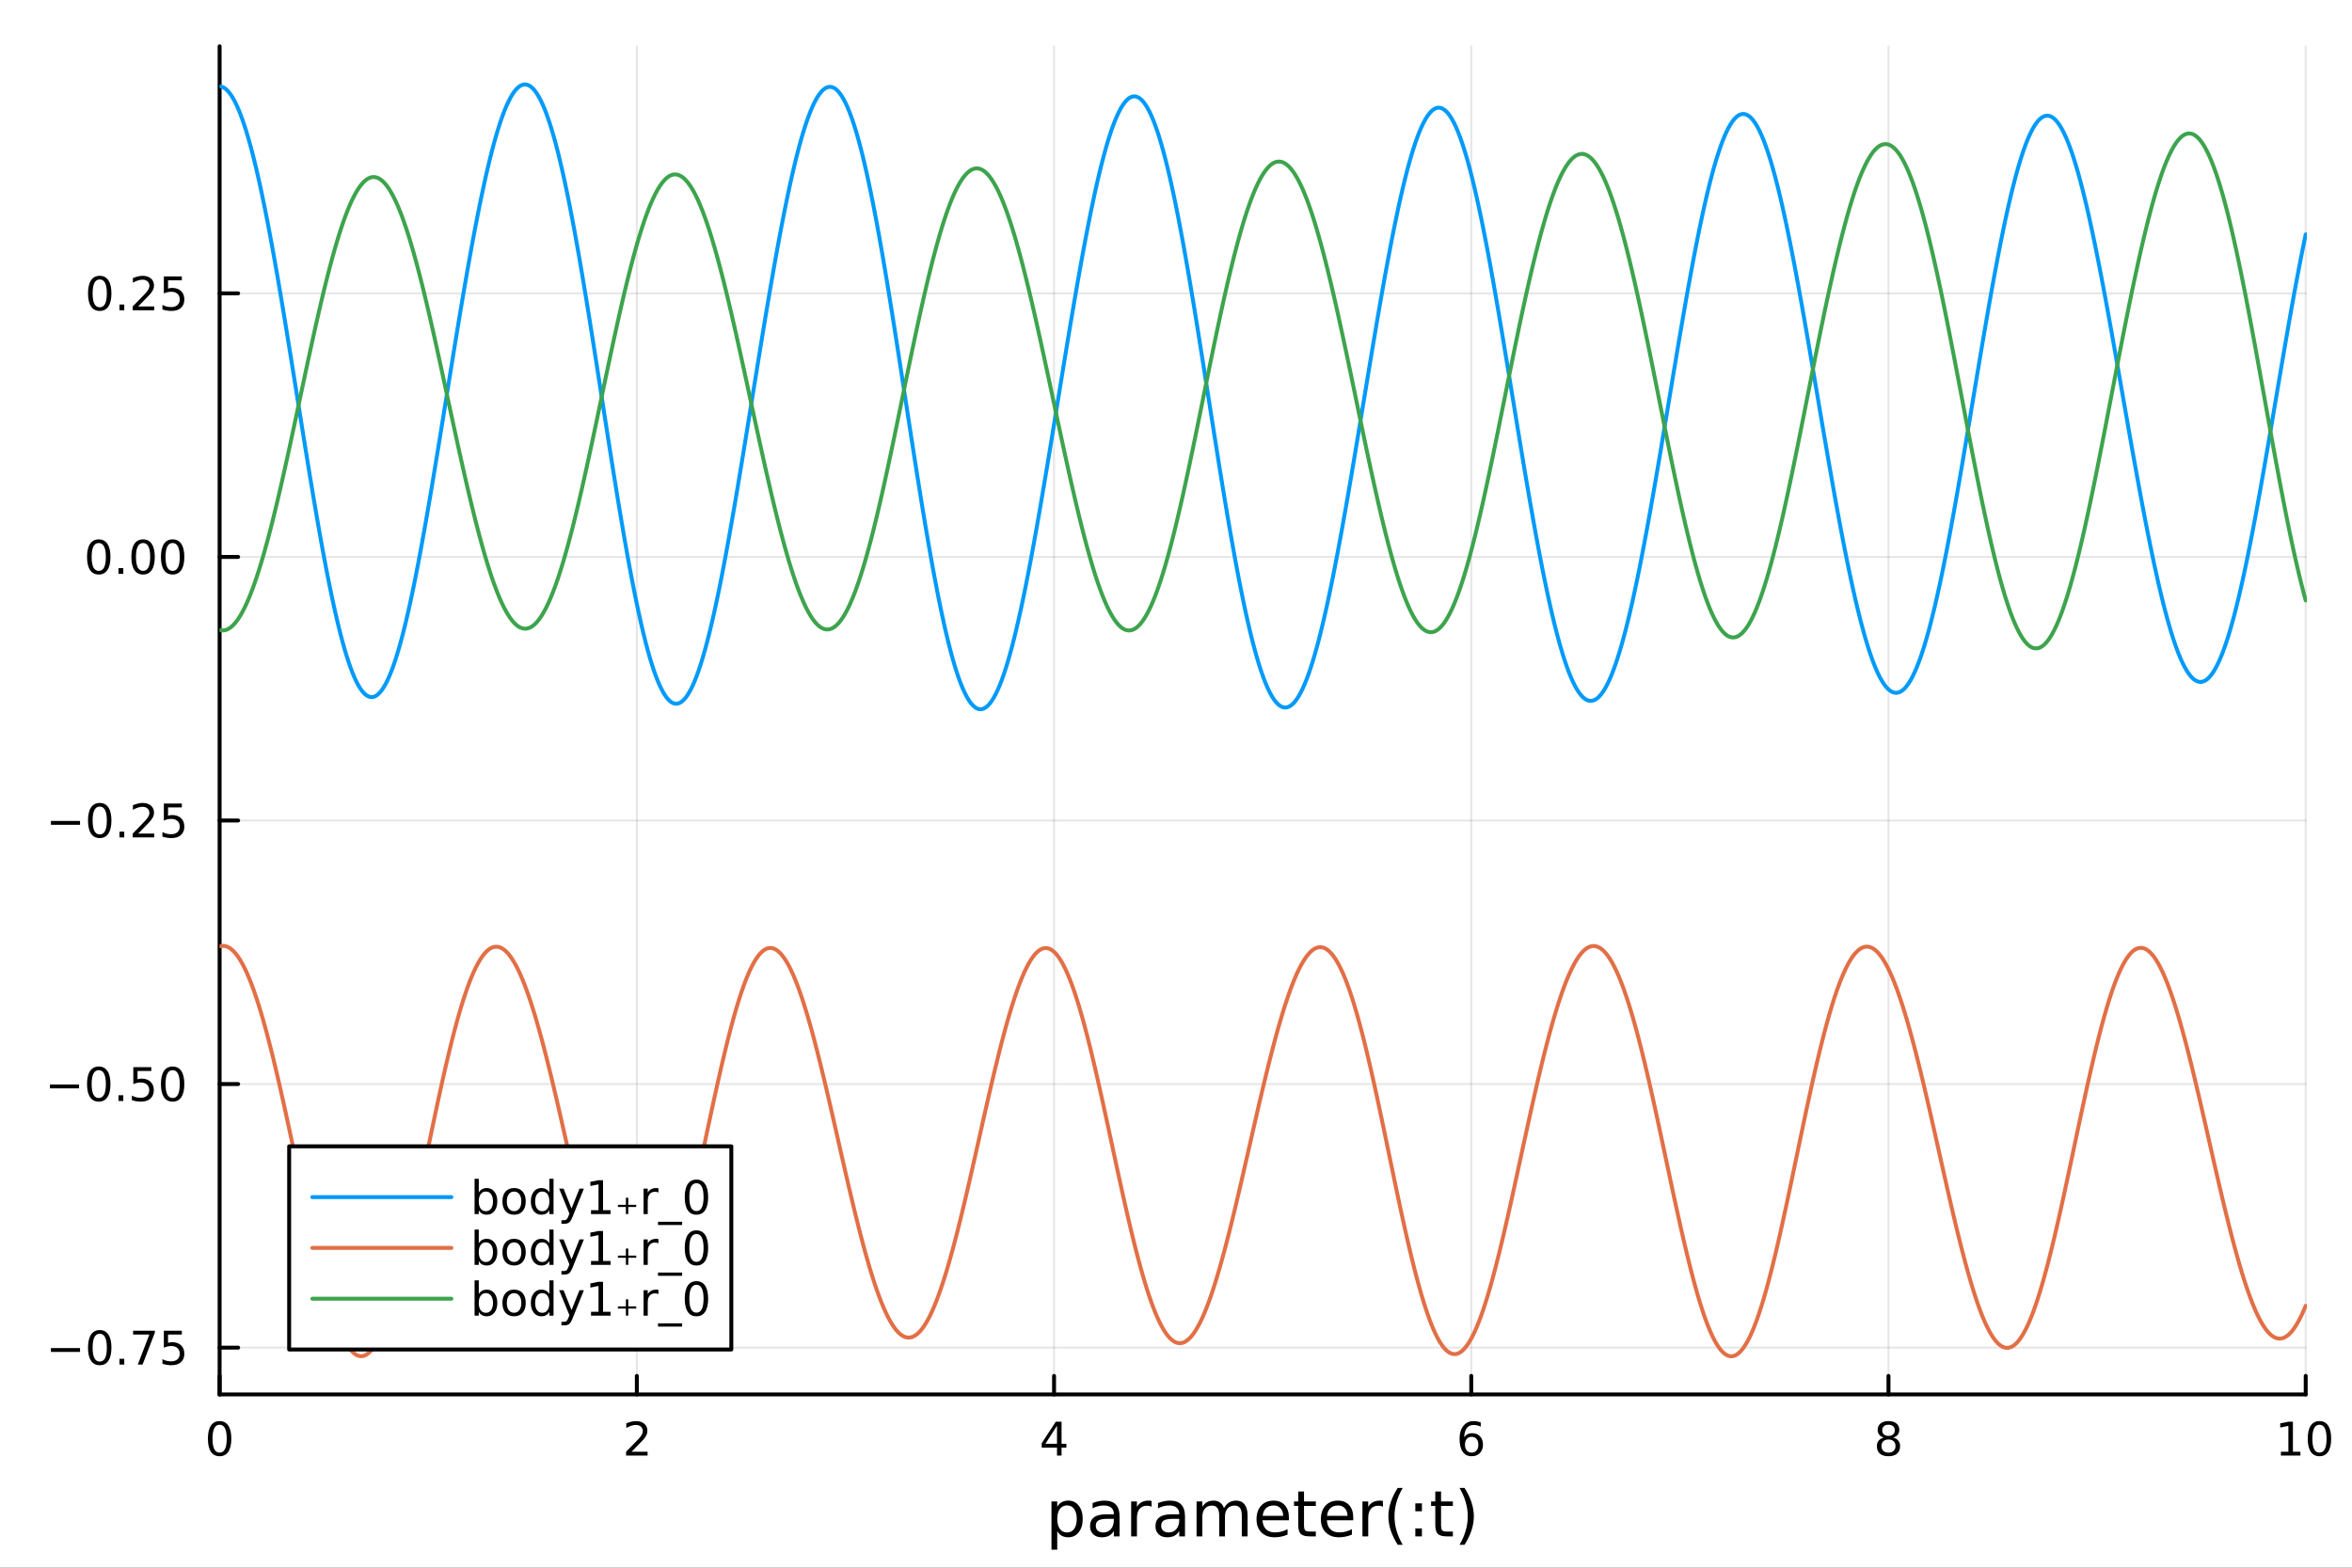 <?xml version="1.0" encoding="utf-8"?>
<svg xmlns="http://www.w3.org/2000/svg" xmlns:xlink="http://www.w3.org/1999/xlink" width="600" height="400" viewBox="0 0 2400 1600">
<rect x="0" y="0" width="2400" height="1600" fill="#333333" stroke="none"/>
<defs>
  <clipPath id="clip930">
    <rect x="0" y="0" width="2400" height="1600"/>
  </clipPath>
</defs>
<path clip-path="url(#clip930)" d="M0 1600 L2400 1600 L2400 0 L0 0  Z" fill="#ffffff" fill-rule="evenodd" fill-opacity="1"/>
<defs>
  <clipPath id="clip931">
    <rect x="480" y="0" width="1681" height="1600"/>
  </clipPath>
</defs>
<path clip-path="url(#clip930)" d="M224.098 1423.18 L2352.76 1423.18 L2352.76 47.244 L224.098 47.244  Z" fill="#ffffff" fill-rule="evenodd" fill-opacity="1"/>
<defs>
  <clipPath id="clip932">
    <rect x="224" y="47" width="2130" height="1377"/>
  </clipPath>
</defs>
<polyline clip-path="url(#clip932)" style="stroke:#000000; stroke-linecap:round; stroke-linejoin:round; stroke-width:2; stroke-opacity:0.1; fill:none" points="224.098,1423.18 224.098,47.244 "/>
<polyline clip-path="url(#clip932)" style="stroke:#000000; stroke-linecap:round; stroke-linejoin:round; stroke-width:2; stroke-opacity:0.1; fill:none" points="649.829,1423.18 649.829,47.244 "/>
<polyline clip-path="url(#clip932)" style="stroke:#000000; stroke-linecap:round; stroke-linejoin:round; stroke-width:2; stroke-opacity:0.1; fill:none" points="1075.56,1423.18 1075.56,47.244 "/>
<polyline clip-path="url(#clip932)" style="stroke:#000000; stroke-linecap:round; stroke-linejoin:round; stroke-width:2; stroke-opacity:0.1; fill:none" points="1501.29,1423.18 1501.29,47.244 "/>
<polyline clip-path="url(#clip932)" style="stroke:#000000; stroke-linecap:round; stroke-linejoin:round; stroke-width:2; stroke-opacity:0.1; fill:none" points="1927.02,1423.18 1927.02,47.244 "/>
<polyline clip-path="url(#clip932)" style="stroke:#000000; stroke-linecap:round; stroke-linejoin:round; stroke-width:2; stroke-opacity:0.1; fill:none" points="2352.76,1423.18 2352.76,47.244 "/>
<polyline clip-path="url(#clip930)" style="stroke:#000000; stroke-linecap:round; stroke-linejoin:round; stroke-width:4; stroke-opacity:1; fill:none" points="224.098,1423.18 2352.76,1423.18 "/>
<polyline clip-path="url(#clip930)" style="stroke:#000000; stroke-linecap:round; stroke-linejoin:round; stroke-width:4; stroke-opacity:1; fill:none" points="224.098,1423.18 224.098,1404.28 "/>
<polyline clip-path="url(#clip930)" style="stroke:#000000; stroke-linecap:round; stroke-linejoin:round; stroke-width:4; stroke-opacity:1; fill:none" points="649.829,1423.18 649.829,1404.28 "/>
<polyline clip-path="url(#clip930)" style="stroke:#000000; stroke-linecap:round; stroke-linejoin:round; stroke-width:4; stroke-opacity:1; fill:none" points="1075.56,1423.18 1075.56,1404.28 "/>
<polyline clip-path="url(#clip930)" style="stroke:#000000; stroke-linecap:round; stroke-linejoin:round; stroke-width:4; stroke-opacity:1; fill:none" points="1501.29,1423.18 1501.29,1404.28 "/>
<polyline clip-path="url(#clip930)" style="stroke:#000000; stroke-linecap:round; stroke-linejoin:round; stroke-width:4; stroke-opacity:1; fill:none" points="1927.02,1423.18 1927.02,1404.28 "/>
<polyline clip-path="url(#clip930)" style="stroke:#000000; stroke-linecap:round; stroke-linejoin:round; stroke-width:4; stroke-opacity:1; fill:none" points="2352.76,1423.18 2352.76,1404.28 "/>
<path clip-path="url(#clip930)" d="M224.098 1454.1 Q220.487 1454.1 218.658 1457.66 Q216.853 1461.2 216.853 1468.33 Q216.853 1475.44 218.658 1479.01 Q220.487 1482.55 224.098 1482.55 Q227.732 1482.55 229.538 1479.01 Q231.366 1475.44 231.366 1468.33 Q231.366 1461.2 229.538 1457.66 Q227.732 1454.1 224.098 1454.1 M224.098 1450.39 Q229.908 1450.39 232.964 1455 Q236.042 1459.58 236.042 1468.33 Q236.042 1477.06 232.964 1481.67 Q229.908 1486.25 224.098 1486.25 Q218.288 1486.25 215.209 1481.67 Q212.153 1477.06 212.153 1468.33 Q212.153 1459.58 215.209 1455 Q218.288 1450.39 224.098 1450.39 Z" fill="#000000" fill-rule="nonzero" fill-opacity="1" /><path clip-path="url(#clip930)" d="M644.482 1481.64 L660.802 1481.64 L660.802 1485.58 L638.857 1485.58 L638.857 1481.64 Q641.519 1478.89 646.103 1474.26 Q650.709 1469.61 651.89 1468.27 Q654.135 1465.74 655.015 1464.01 Q655.917 1462.25 655.917 1460.56 Q655.917 1457.8 653.973 1456.07 Q652.052 1454.33 648.95 1454.33 Q646.751 1454.33 644.297 1455.09 Q641.867 1455.86 639.089 1457.41 L639.089 1452.69 Q641.913 1451.55 644.367 1450.97 Q646.82 1450.39 648.857 1450.39 Q654.228 1450.39 657.422 1453.08 Q660.616 1455.77 660.616 1460.26 Q660.616 1462.39 659.806 1464.31 Q659.019 1466.2 656.913 1468.8 Q656.334 1469.47 653.232 1472.69 Q650.13 1475.88 644.482 1481.64 Z" fill="#000000" fill-rule="nonzero" fill-opacity="1" /><path clip-path="url(#clip930)" d="M1078.57 1455.09 L1066.76 1473.54 L1078.57 1473.54 L1078.57 1455.09 M1077.34 1451.02 L1083.22 1451.02 L1083.22 1473.54 L1088.15 1473.54 L1088.15 1477.43 L1083.22 1477.43 L1083.22 1485.58 L1078.57 1485.58 L1078.57 1477.43 L1062.97 1477.43 L1062.97 1472.92 L1077.34 1451.02 Z" fill="#000000" fill-rule="nonzero" fill-opacity="1" /><path clip-path="url(#clip930)" d="M1501.7 1466.44 Q1498.55 1466.44 1496.7 1468.59 Q1494.87 1470.74 1494.87 1474.49 Q1494.87 1478.22 1496.7 1480.39 Q1498.55 1482.55 1501.7 1482.55 Q1504.85 1482.55 1506.67 1480.39 Q1508.53 1478.22 1508.53 1474.49 Q1508.53 1470.74 1506.67 1468.59 Q1504.85 1466.44 1501.7 1466.44 M1510.98 1451.78 L1510.98 1456.04 Q1509.22 1455.21 1507.42 1454.77 Q1505.63 1454.33 1503.87 1454.33 Q1499.24 1454.33 1496.79 1457.45 Q1494.36 1460.58 1494.01 1466.9 Q1495.38 1464.89 1497.44 1463.82 Q1499.5 1462.73 1501.98 1462.73 Q1507.18 1462.73 1510.19 1465.9 Q1513.23 1469.05 1513.23 1474.49 Q1513.23 1479.82 1510.08 1483.03 Q1506.93 1486.25 1501.7 1486.25 Q1495.7 1486.25 1492.53 1481.67 Q1489.36 1477.06 1489.36 1468.33 Q1489.36 1460.14 1493.25 1455.28 Q1497.14 1450.39 1503.69 1450.39 Q1505.45 1450.39 1507.23 1450.74 Q1509.04 1451.09 1510.98 1451.78 Z" fill="#000000" fill-rule="nonzero" fill-opacity="1" /><path clip-path="url(#clip930)" d="M1927.02 1469.17 Q1923.69 1469.17 1921.77 1470.95 Q1919.87 1472.73 1919.87 1475.86 Q1919.87 1478.98 1921.77 1480.77 Q1923.69 1482.55 1927.02 1482.55 Q1930.36 1482.55 1932.28 1480.77 Q1934.2 1478.96 1934.2 1475.86 Q1934.2 1472.73 1932.28 1470.95 Q1930.38 1469.17 1927.02 1469.17 M1922.35 1467.18 Q1919.34 1466.44 1917.65 1464.38 Q1915.98 1462.32 1915.98 1459.35 Q1915.98 1455.21 1918.92 1452.8 Q1921.89 1450.39 1927.02 1450.39 Q1932.19 1450.39 1935.13 1452.8 Q1938.07 1455.21 1938.07 1459.35 Q1938.07 1462.32 1936.38 1464.38 Q1934.71 1466.44 1931.72 1467.18 Q1935.1 1467.96 1936.98 1470.26 Q1938.88 1472.55 1938.88 1475.86 Q1938.88 1480.88 1935.8 1483.57 Q1932.74 1486.25 1927.02 1486.25 Q1921.31 1486.25 1918.23 1483.57 Q1915.17 1480.88 1915.17 1475.86 Q1915.17 1472.55 1917.07 1470.26 Q1918.97 1467.96 1922.35 1467.18 M1920.64 1459.79 Q1920.64 1462.48 1922.3 1463.98 Q1923.99 1465.49 1927.02 1465.49 Q1930.03 1465.49 1931.72 1463.98 Q1933.44 1462.48 1933.44 1459.79 Q1933.44 1457.11 1931.72 1455.6 Q1930.03 1454.1 1927.02 1454.1 Q1923.99 1454.1 1922.3 1455.6 Q1920.64 1457.11 1920.64 1459.79 Z" fill="#000000" fill-rule="nonzero" fill-opacity="1" /><path clip-path="url(#clip930)" d="M2327.44 1481.64 L2335.08 1481.64 L2335.08 1455.28 L2326.77 1456.95 L2326.77 1452.69 L2335.04 1451.02 L2339.71 1451.02 L2339.71 1481.64 L2347.35 1481.64 L2347.35 1485.58 L2327.44 1485.58 L2327.44 1481.64 Z" fill="#000000" fill-rule="nonzero" fill-opacity="1" /><path clip-path="url(#clip930)" d="M2366.8 1454.1 Q2363.18 1454.1 2361.36 1457.66 Q2359.55 1461.2 2359.55 1468.33 Q2359.55 1475.44 2361.36 1479.01 Q2363.18 1482.55 2366.8 1482.55 Q2370.43 1482.55 2372.23 1479.01 Q2374.06 1475.44 2374.06 1468.33 Q2374.06 1461.2 2372.23 1457.66 Q2370.43 1454.1 2366.8 1454.1 M2366.8 1450.39 Q2372.61 1450.39 2375.66 1455 Q2378.74 1459.58 2378.74 1468.33 Q2378.74 1477.06 2375.66 1481.67 Q2372.61 1486.25 2366.8 1486.25 Q2360.99 1486.25 2357.91 1481.67 Q2354.85 1477.06 2354.85 1468.33 Q2354.85 1459.58 2357.91 1455 Q2360.99 1450.39 2366.8 1450.39 Z" fill="#000000" fill-rule="nonzero" fill-opacity="1" /><path clip-path="url(#clip930)" d="M1078.82 1562.7 L1078.82 1581.6 L1072.93 1581.6 L1072.93 1532.4 L1078.82 1532.4 L1078.82 1537.81 Q1080.67 1534.62 1083.47 1533.1 Q1086.3 1531.54 1090.21 1531.54 Q1096.71 1531.54 1100.75 1536.69 Q1104.82 1541.85 1104.82 1550.25 Q1104.82 1558.65 1100.75 1563.81 Q1096.71 1568.97 1090.21 1568.97 Q1086.3 1568.97 1083.47 1567.44 Q1080.67 1565.88 1078.82 1562.7 M1098.74 1550.25 Q1098.74 1543.79 1096.07 1540.13 Q1093.43 1536.44 1088.78 1536.44 Q1084.14 1536.44 1081.46 1540.13 Q1078.82 1543.79 1078.82 1550.25 Q1078.82 1556.71 1081.46 1560.4 Q1084.14 1564.07 1088.78 1564.07 Q1093.43 1564.07 1096.07 1560.4 Q1098.74 1556.71 1098.74 1550.25 Z" fill="#000000" fill-rule="nonzero" fill-opacity="1" /><path clip-path="url(#clip930)" d="M1130.73 1550.12 Q1123.63 1550.12 1120.9 1551.75 Q1118.16 1553.37 1118.16 1557.29 Q1118.16 1560.4 1120.2 1562.25 Q1122.27 1564.07 1125.8 1564.07 Q1130.67 1564.07 1133.6 1560.63 Q1136.56 1557.16 1136.56 1551.43 L1136.56 1550.12 L1130.73 1550.12 M1142.41 1547.71 L1142.41 1568.04 L1136.56 1568.04 L1136.56 1562.63 Q1134.55 1565.88 1131.56 1567.44 Q1128.57 1568.97 1124.24 1568.97 Q1118.76 1568.97 1115.52 1565.91 Q1112.3 1562.82 1112.3 1557.67 Q1112.3 1551.65 1116.31 1548.6 Q1120.36 1545.54 1128.35 1545.54 L1136.56 1545.54 L1136.56 1544.97 Q1136.56 1540.93 1133.88 1538.73 Q1131.24 1536.5 1126.44 1536.5 Q1123.38 1536.5 1120.48 1537.23 Q1117.59 1537.97 1114.91 1539.43 L1114.91 1534.02 Q1118.13 1532.78 1121.15 1532.17 Q1124.18 1531.54 1127.04 1531.54 Q1134.77 1531.54 1138.59 1535.55 Q1142.41 1539.56 1142.41 1547.71 Z" fill="#000000" fill-rule="nonzero" fill-opacity="1" /><path clip-path="url(#clip930)" d="M1175.13 1537.87 Q1174.15 1537.3 1172.97 1537.04 Q1171.82 1536.76 1170.42 1536.76 Q1165.46 1536.76 1162.78 1540 Q1160.14 1543.22 1160.14 1549.27 L1160.14 1568.04 L1154.25 1568.04 L1154.25 1532.4 L1160.14 1532.4 L1160.14 1537.93 Q1161.99 1534.69 1164.95 1533.13 Q1167.91 1531.54 1172.14 1531.54 Q1172.75 1531.54 1173.48 1531.63 Q1174.21 1531.7 1175.1 1531.85 L1175.13 1537.87 Z" fill="#000000" fill-rule="nonzero" fill-opacity="1" /><path clip-path="url(#clip930)" d="M1197.48 1550.12 Q1190.38 1550.12 1187.64 1551.75 Q1184.9 1553.37 1184.9 1557.29 Q1184.9 1560.4 1186.94 1562.25 Q1189.01 1564.07 1192.54 1564.07 Q1197.41 1564.07 1200.34 1560.63 Q1203.3 1557.16 1203.3 1551.43 L1203.3 1550.12 L1197.48 1550.12 M1209.16 1547.71 L1209.16 1568.04 L1203.3 1568.04 L1203.3 1562.63 Q1201.3 1565.88 1198.3 1567.44 Q1195.31 1568.97 1190.98 1568.97 Q1185.51 1568.97 1182.26 1565.91 Q1179.05 1562.82 1179.05 1557.67 Q1179.05 1551.65 1183.06 1548.6 Q1187.1 1545.54 1195.09 1545.54 L1203.3 1545.54 L1203.3 1544.97 Q1203.3 1540.93 1200.63 1538.73 Q1197.99 1536.5 1193.18 1536.5 Q1190.12 1536.5 1187.23 1537.23 Q1184.33 1537.97 1181.66 1539.43 L1181.66 1534.02 Q1184.87 1532.78 1187.9 1532.17 Q1190.92 1531.54 1193.78 1531.54 Q1201.52 1531.54 1205.34 1535.55 Q1209.16 1539.56 1209.16 1547.71 Z" fill="#000000" fill-rule="nonzero" fill-opacity="1" /><path clip-path="url(#clip930)" d="M1248.98 1539.24 Q1251.17 1535.29 1254.23 1533.41 Q1257.28 1531.54 1261.42 1531.54 Q1266.99 1531.54 1270.01 1535.45 Q1273.04 1539.33 1273.04 1546.53 L1273.04 1568.04 L1267.15 1568.04 L1267.15 1546.72 Q1267.15 1541.59 1265.34 1539.11 Q1263.52 1536.63 1259.8 1536.63 Q1255.25 1536.63 1252.6 1539.65 Q1249.96 1542.68 1249.96 1547.9 L1249.96 1568.04 L1244.07 1568.04 L1244.07 1546.72 Q1244.07 1541.56 1242.26 1539.11 Q1240.45 1536.63 1236.66 1536.63 Q1232.17 1536.63 1229.53 1539.68 Q1226.89 1542.71 1226.89 1547.9 L1226.89 1568.04 L1221 1568.04 L1221 1532.4 L1226.89 1532.4 L1226.89 1537.93 Q1228.89 1534.66 1231.69 1533.1 Q1234.49 1531.54 1238.34 1531.54 Q1242.23 1531.54 1244.93 1533.51 Q1247.67 1535.48 1248.98 1539.24 Z" fill="#000000" fill-rule="nonzero" fill-opacity="1" /><path clip-path="url(#clip930)" d="M1315.21 1548.76 L1315.21 1551.62 L1288.28 1551.62 Q1288.67 1557.67 1291.91 1560.85 Q1295.19 1564 1301.02 1564 Q1304.39 1564 1307.54 1563.17 Q1310.72 1562.35 1313.84 1560.69 L1313.84 1566.23 Q1310.69 1567.57 1307.38 1568.27 Q1304.07 1568.97 1300.66 1568.97 Q1292.13 1568.97 1287.14 1564 Q1282.17 1559.04 1282.17 1550.57 Q1282.17 1541.82 1286.88 1536.69 Q1291.63 1531.54 1299.65 1531.54 Q1306.84 1531.54 1311.01 1536.18 Q1315.21 1540.8 1315.21 1548.76 M1309.35 1547.04 Q1309.29 1542.23 1306.65 1539.37 Q1304.04 1536.5 1299.71 1536.5 Q1294.81 1536.5 1291.85 1539.27 Q1288.92 1542.04 1288.47 1547.07 L1309.35 1547.04 Z" fill="#000000" fill-rule="nonzero" fill-opacity="1" /><path clip-path="url(#clip930)" d="M1330.62 1522.27 L1330.62 1532.4 L1342.68 1532.4 L1342.68 1536.95 L1330.62 1536.95 L1330.62 1556.3 Q1330.62 1560.66 1331.79 1561.9 Q1333 1563.14 1336.66 1563.14 L1342.68 1563.14 L1342.68 1568.04 L1336.66 1568.04 Q1329.88 1568.04 1327.31 1565.53 Q1324.73 1562.98 1324.73 1556.3 L1324.73 1536.95 L1320.43 1536.95 L1320.43 1532.4 L1324.73 1532.4 L1324.73 1522.27 L1330.62 1522.27 Z" fill="#000000" fill-rule="nonzero" fill-opacity="1" /><path clip-path="url(#clip930)" d="M1380.87 1548.76 L1380.87 1551.62 L1353.95 1551.62 Q1354.33 1557.67 1357.57 1560.85 Q1360.85 1564 1366.68 1564 Q1370.05 1564 1373.2 1563.17 Q1376.39 1562.35 1379.5 1560.69 L1379.5 1566.23 Q1376.35 1567.57 1373.04 1568.27 Q1369.73 1568.97 1366.33 1568.97 Q1357.8 1568.97 1352.8 1564 Q1347.83 1559.04 1347.83 1550.57 Q1347.83 1541.82 1352.55 1536.69 Q1357.29 1531.54 1365.31 1531.54 Q1372.5 1531.54 1376.67 1536.18 Q1380.87 1540.8 1380.87 1548.76 M1375.02 1547.04 Q1374.95 1542.23 1372.31 1539.37 Q1369.7 1536.5 1365.37 1536.5 Q1360.47 1536.5 1357.51 1539.27 Q1354.58 1542.04 1354.14 1547.07 L1375.02 1547.04 Z" fill="#000000" fill-rule="nonzero" fill-opacity="1" /><path clip-path="url(#clip930)" d="M1411.14 1537.87 Q1410.16 1537.3 1408.98 1537.04 Q1407.83 1536.76 1406.43 1536.76 Q1401.47 1536.76 1398.79 1540 Q1396.15 1543.22 1396.15 1549.27 L1396.15 1568.04 L1390.26 1568.04 L1390.26 1532.4 L1396.15 1532.4 L1396.15 1537.93 Q1398 1534.69 1400.96 1533.13 Q1403.92 1531.54 1408.15 1531.54 Q1408.75 1531.54 1409.49 1531.63 Q1410.22 1531.7 1411.11 1531.85 L1411.14 1537.87 Z" fill="#000000" fill-rule="nonzero" fill-opacity="1" /><path clip-path="url(#clip930)" d="M1431.35 1518.58 Q1427.09 1525.9 1425.02 1533.06 Q1422.95 1540.23 1422.95 1547.58 Q1422.95 1554.93 1425.02 1562.16 Q1427.12 1569.35 1431.35 1576.64 L1426.26 1576.64 Q1421.49 1569.16 1419.1 1561.93 Q1416.74 1554.71 1416.74 1547.58 Q1416.74 1540.48 1419.1 1533.29 Q1421.45 1526.09 1426.26 1518.58 L1431.35 1518.58 Z" fill="#000000" fill-rule="nonzero" fill-opacity="1" /><path clip-path="url(#clip930)" d="M1444.21 1559.96 L1450.93 1559.96 L1450.93 1568.04 L1444.21 1568.04 L1444.21 1559.96 M1444.21 1534.34 L1450.93 1534.34 L1450.93 1542.42 L1444.21 1542.42 L1444.21 1534.34 Z" fill="#000000" fill-rule="nonzero" fill-opacity="1" /><path clip-path="url(#clip930)" d="M1470.47 1522.27 L1470.47 1532.4 L1482.53 1532.4 L1482.53 1536.95 L1470.47 1536.95 L1470.47 1556.3 Q1470.47 1560.66 1471.65 1561.9 Q1472.86 1563.14 1476.52 1563.14 L1482.53 1563.14 L1482.53 1568.04 L1476.52 1568.04 Q1469.74 1568.04 1467.16 1565.53 Q1464.58 1562.98 1464.58 1556.3 L1464.58 1536.95 L1460.29 1536.95 L1460.29 1532.4 L1464.58 1532.4 L1464.58 1522.27 L1470.47 1522.27 Z" fill="#000000" fill-rule="nonzero" fill-opacity="1" /><path clip-path="url(#clip930)" d="M1489.31 1518.58 L1494.41 1518.58 Q1499.18 1526.09 1501.53 1533.29 Q1503.92 1540.48 1503.92 1547.58 Q1503.92 1554.71 1501.53 1561.93 Q1499.18 1569.16 1494.41 1576.64 L1489.31 1576.64 Q1493.55 1569.35 1495.61 1562.16 Q1497.72 1554.93 1497.72 1547.58 Q1497.72 1540.23 1495.61 1533.06 Q1493.55 1525.9 1489.31 1518.58 Z" fill="#000000" fill-rule="nonzero" fill-opacity="1" /><polyline clip-path="url(#clip932)" style="stroke:#000000; stroke-linecap:round; stroke-linejoin:round; stroke-width:2; stroke-opacity:0.1; fill:none" points="224.098,1375.41 2352.76,1375.41 "/>
<polyline clip-path="url(#clip932)" style="stroke:#000000; stroke-linecap:round; stroke-linejoin:round; stroke-width:2; stroke-opacity:0.1; fill:none" points="224.098,1106.41 2352.76,1106.41 "/>
<polyline clip-path="url(#clip932)" style="stroke:#000000; stroke-linecap:round; stroke-linejoin:round; stroke-width:2; stroke-opacity:0.1; fill:none" points="224.098,837.405 2352.76,837.405 "/>
<polyline clip-path="url(#clip932)" style="stroke:#000000; stroke-linecap:round; stroke-linejoin:round; stroke-width:2; stroke-opacity:0.1; fill:none" points="224.098,568.404 2352.76,568.404 "/>
<polyline clip-path="url(#clip932)" style="stroke:#000000; stroke-linecap:round; stroke-linejoin:round; stroke-width:2; stroke-opacity:0.1; fill:none" points="224.098,299.402 2352.76,299.402 "/>
<polyline clip-path="url(#clip930)" style="stroke:#000000; stroke-linecap:round; stroke-linejoin:round; stroke-width:4; stroke-opacity:1; fill:none" points="224.098,1423.18 224.098,47.244 "/>
<polyline clip-path="url(#clip930)" style="stroke:#000000; stroke-linecap:round; stroke-linejoin:round; stroke-width:4; stroke-opacity:1; fill:none" points="224.098,1375.41 242.996,1375.41 "/>
<polyline clip-path="url(#clip930)" style="stroke:#000000; stroke-linecap:round; stroke-linejoin:round; stroke-width:4; stroke-opacity:1; fill:none" points="224.098,1106.41 242.996,1106.41 "/>
<polyline clip-path="url(#clip930)" style="stroke:#000000; stroke-linecap:round; stroke-linejoin:round; stroke-width:4; stroke-opacity:1; fill:none" points="224.098,837.405 242.996,837.405 "/>
<polyline clip-path="url(#clip930)" style="stroke:#000000; stroke-linecap:round; stroke-linejoin:round; stroke-width:4; stroke-opacity:1; fill:none" points="224.098,568.404 242.996,568.404 "/>
<polyline clip-path="url(#clip930)" style="stroke:#000000; stroke-linecap:round; stroke-linejoin:round; stroke-width:4; stroke-opacity:1; fill:none" points="224.098,299.402 242.996,299.402 "/>
<path clip-path="url(#clip930)" d="M51.987 1375.86 L81.663 1375.86 L81.663 1379.79 L51.987 1379.79 L51.987 1375.86 Z" fill="#000000" fill-rule="nonzero" fill-opacity="1" /><path clip-path="url(#clip930)" d="M101.756 1361.21 Q98.145 1361.21 96.316 1364.77 Q94.51 1368.31 94.51 1375.44 Q94.51 1382.55 96.316 1386.11 Q98.145 1389.66 101.756 1389.66 Q105.39 1389.66 107.196 1386.11 Q109.024 1382.55 109.024 1375.44 Q109.024 1368.31 107.196 1364.77 Q105.39 1361.21 101.756 1361.21 M101.756 1357.5 Q107.566 1357.5 110.621 1362.11 Q113.7 1366.69 113.7 1375.44 Q113.7 1384.17 110.621 1388.78 Q107.566 1393.36 101.756 1393.36 Q95.946 1393.36 92.867 1388.78 Q89.811 1384.17 89.811 1375.44 Q89.811 1366.69 92.867 1362.11 Q95.946 1357.5 101.756 1357.5 Z" fill="#000000" fill-rule="nonzero" fill-opacity="1" /><path clip-path="url(#clip930)" d="M121.918 1386.81 L126.802 1386.81 L126.802 1392.69 L121.918 1392.69 L121.918 1386.81 Z" fill="#000000" fill-rule="nonzero" fill-opacity="1" /><path clip-path="url(#clip930)" d="M135.806 1358.13 L158.029 1358.13 L158.029 1360.12 L145.482 1392.69 L140.598 1392.69 L152.404 1362.06 L135.806 1362.06 L135.806 1358.13 Z" fill="#000000" fill-rule="nonzero" fill-opacity="1" /><path clip-path="url(#clip930)" d="M167.195 1358.13 L185.552 1358.13 L185.552 1362.06 L171.478 1362.06 L171.478 1370.54 Q172.496 1370.19 173.515 1370.03 Q174.533 1369.84 175.552 1369.84 Q181.339 1369.84 184.718 1373.01 Q188.098 1376.18 188.098 1381.6 Q188.098 1387.18 184.626 1390.28 Q181.153 1393.36 174.834 1393.36 Q172.658 1393.36 170.39 1392.99 Q168.144 1392.62 165.737 1391.88 L165.737 1387.18 Q167.82 1388.31 170.042 1388.87 Q172.265 1389.42 174.741 1389.42 Q178.746 1389.42 181.084 1387.32 Q183.422 1385.21 183.422 1381.6 Q183.422 1377.99 181.084 1375.88 Q178.746 1373.78 174.741 1373.78 Q172.866 1373.78 170.991 1374.19 Q169.14 1374.61 167.195 1375.49 L167.195 1358.13 Z" fill="#000000" fill-rule="nonzero" fill-opacity="1" /><path clip-path="url(#clip930)" d="M50.992 1106.86 L80.668 1106.86 L80.668 1110.79 L50.992 1110.79 L50.992 1106.86 Z" fill="#000000" fill-rule="nonzero" fill-opacity="1" /><path clip-path="url(#clip930)" d="M100.76 1092.21 Q97.149 1092.21 95.321 1095.77 Q93.515 1099.31 93.515 1106.44 Q93.515 1113.55 95.321 1117.11 Q97.149 1120.65 100.76 1120.65 Q104.395 1120.65 106.2 1117.11 Q108.029 1113.55 108.029 1106.44 Q108.029 1099.31 106.2 1095.77 Q104.395 1092.21 100.76 1092.21 M100.76 1088.5 Q106.571 1088.5 109.626 1093.11 Q112.705 1097.69 112.705 1106.44 Q112.705 1115.17 109.626 1119.77 Q106.571 1124.36 100.76 1124.36 Q94.95 1124.36 91.871 1119.77 Q88.816 1115.17 88.816 1106.44 Q88.816 1097.69 91.871 1093.11 Q94.95 1088.5 100.76 1088.5 Z" fill="#000000" fill-rule="nonzero" fill-opacity="1" /><path clip-path="url(#clip930)" d="M120.922 1117.81 L125.807 1117.81 L125.807 1123.69 L120.922 1123.69 L120.922 1117.81 Z" fill="#000000" fill-rule="nonzero" fill-opacity="1" /><path clip-path="url(#clip930)" d="M136.038 1089.13 L154.394 1089.13 L154.394 1093.06 L140.32 1093.06 L140.32 1101.53 Q141.339 1101.19 142.357 1101.02 Q143.376 1100.84 144.394 1100.84 Q150.181 1100.84 153.561 1104.01 Q156.941 1107.18 156.941 1112.6 Q156.941 1118.18 153.468 1121.28 Q149.996 1124.36 143.677 1124.36 Q141.501 1124.36 139.232 1123.99 Q136.987 1123.62 134.58 1122.88 L134.58 1118.18 Q136.663 1119.31 138.885 1119.87 Q141.107 1120.42 143.584 1120.42 Q147.589 1120.42 149.927 1118.32 Q152.265 1116.21 152.265 1112.6 Q152.265 1108.99 149.927 1106.88 Q147.589 1104.77 143.584 1104.77 Q141.709 1104.77 139.834 1105.19 Q137.982 1105.61 136.038 1106.49 L136.038 1089.13 Z" fill="#000000" fill-rule="nonzero" fill-opacity="1" /><path clip-path="url(#clip930)" d="M176.153 1092.21 Q172.542 1092.21 170.714 1095.77 Q168.908 1099.31 168.908 1106.44 Q168.908 1113.55 170.714 1117.11 Q172.542 1120.65 176.153 1120.65 Q179.788 1120.65 181.593 1117.11 Q183.422 1113.55 183.422 1106.44 Q183.422 1099.31 181.593 1095.77 Q179.788 1092.21 176.153 1092.21 M176.153 1088.5 Q181.964 1088.5 185.019 1093.11 Q188.098 1097.69 188.098 1106.44 Q188.098 1115.17 185.019 1119.77 Q181.964 1124.36 176.153 1124.36 Q170.343 1124.36 167.265 1119.77 Q164.209 1115.17 164.209 1106.44 Q164.209 1097.69 167.265 1093.11 Q170.343 1088.5 176.153 1088.5 Z" fill="#000000" fill-rule="nonzero" fill-opacity="1" /><path clip-path="url(#clip930)" d="M51.987 837.857 L81.663 837.857 L81.663 841.792 L51.987 841.792 L51.987 837.857 Z" fill="#000000" fill-rule="nonzero" fill-opacity="1" /><path clip-path="url(#clip930)" d="M101.756 823.204 Q98.145 823.204 96.316 826.769 Q94.51 830.31 94.51 837.44 Q94.51 844.546 96.316 848.111 Q98.145 851.653 101.756 851.653 Q105.39 851.653 107.196 848.111 Q109.024 844.546 109.024 837.44 Q109.024 830.31 107.196 826.769 Q105.39 823.204 101.756 823.204 M101.756 819.5 Q107.566 819.5 110.621 824.107 Q113.7 828.69 113.7 837.44 Q113.7 846.167 110.621 850.773 Q107.566 855.357 101.756 855.357 Q95.946 855.357 92.867 850.773 Q89.811 846.167 89.811 837.44 Q89.811 828.69 92.867 824.107 Q95.946 819.5 101.756 819.5 Z" fill="#000000" fill-rule="nonzero" fill-opacity="1" /><path clip-path="url(#clip930)" d="M121.918 848.806 L126.802 848.806 L126.802 854.685 L121.918 854.685 L121.918 848.806 Z" fill="#000000" fill-rule="nonzero" fill-opacity="1" /><path clip-path="url(#clip930)" d="M141.015 850.75 L157.334 850.75 L157.334 854.685 L135.39 854.685 L135.39 850.75 Q138.052 847.995 142.635 843.366 Q147.242 838.713 148.422 837.371 Q150.668 834.847 151.547 833.111 Q152.45 831.352 152.45 829.662 Q152.45 826.908 150.505 825.172 Q148.584 823.435 145.482 823.435 Q143.283 823.435 140.83 824.199 Q138.399 824.963 135.621 826.514 L135.621 821.792 Q138.445 820.658 140.899 820.079 Q143.353 819.5 145.39 819.5 Q150.76 819.5 153.955 822.185 Q157.149 824.871 157.149 829.361 Q157.149 831.491 156.339 833.412 Q155.552 835.31 153.445 837.903 Q152.867 838.574 149.765 841.792 Q146.663 844.986 141.015 850.75 Z" fill="#000000" fill-rule="nonzero" fill-opacity="1" /><path clip-path="url(#clip930)" d="M167.195 820.125 L185.552 820.125 L185.552 824.06 L171.478 824.06 L171.478 832.533 Q172.496 832.185 173.515 832.023 Q174.533 831.838 175.552 831.838 Q181.339 831.838 184.718 835.009 Q188.098 838.181 188.098 843.597 Q188.098 849.176 184.626 852.278 Q181.153 855.357 174.834 855.357 Q172.658 855.357 170.39 854.986 Q168.144 854.616 165.737 853.875 L165.737 849.176 Q167.82 850.31 170.042 850.866 Q172.265 851.421 174.741 851.421 Q178.746 851.421 181.084 849.315 Q183.422 847.208 183.422 843.597 Q183.422 839.986 181.084 837.88 Q178.746 835.773 174.741 835.773 Q172.866 835.773 170.991 836.19 Q169.14 836.607 167.195 837.486 L167.195 820.125 Z" fill="#000000" fill-rule="nonzero" fill-opacity="1" /><path clip-path="url(#clip930)" d="M100.76 554.202 Q97.149 554.202 95.321 557.767 Q93.515 561.309 93.515 568.438 Q93.515 575.545 95.321 579.11 Q97.149 582.651 100.76 582.651 Q104.395 582.651 106.2 579.11 Q108.029 575.545 108.029 568.438 Q108.029 561.309 106.2 557.767 Q104.395 554.202 100.76 554.202 M100.76 550.499 Q106.571 550.499 109.626 555.105 Q112.705 559.688 112.705 568.438 Q112.705 577.165 109.626 581.772 Q106.571 586.355 100.76 586.355 Q94.95 586.355 91.871 581.772 Q88.816 577.165 88.816 568.438 Q88.816 559.688 91.871 555.105 Q94.95 550.499 100.76 550.499 Z" fill="#000000" fill-rule="nonzero" fill-opacity="1" /><path clip-path="url(#clip930)" d="M120.922 579.804 L125.807 579.804 L125.807 585.684 L120.922 585.684 L120.922 579.804 Z" fill="#000000" fill-rule="nonzero" fill-opacity="1" /><path clip-path="url(#clip930)" d="M145.992 554.202 Q142.381 554.202 140.552 557.767 Q138.746 561.309 138.746 568.438 Q138.746 575.545 140.552 579.11 Q142.381 582.651 145.992 582.651 Q149.626 582.651 151.431 579.11 Q153.26 575.545 153.26 568.438 Q153.26 561.309 151.431 557.767 Q149.626 554.202 145.992 554.202 M145.992 550.499 Q151.802 550.499 154.857 555.105 Q157.936 559.688 157.936 568.438 Q157.936 577.165 154.857 581.772 Q151.802 586.355 145.992 586.355 Q140.181 586.355 137.103 581.772 Q134.047 577.165 134.047 568.438 Q134.047 559.688 137.103 555.105 Q140.181 550.499 145.992 550.499 Z" fill="#000000" fill-rule="nonzero" fill-opacity="1" /><path clip-path="url(#clip930)" d="M176.153 554.202 Q172.542 554.202 170.714 557.767 Q168.908 561.309 168.908 568.438 Q168.908 575.545 170.714 579.11 Q172.542 582.651 176.153 582.651 Q179.788 582.651 181.593 579.11 Q183.422 575.545 183.422 568.438 Q183.422 561.309 181.593 557.767 Q179.788 554.202 176.153 554.202 M176.153 550.499 Q181.964 550.499 185.019 555.105 Q188.098 559.688 188.098 568.438 Q188.098 577.165 185.019 581.772 Q181.964 586.355 176.153 586.355 Q170.343 586.355 167.265 581.772 Q164.209 577.165 164.209 568.438 Q164.209 559.688 167.265 555.105 Q170.343 550.499 176.153 550.499 Z" fill="#000000" fill-rule="nonzero" fill-opacity="1" /><path clip-path="url(#clip930)" d="M101.756 285.201 Q98.145 285.201 96.316 288.766 Q94.51 292.307 94.51 299.437 Q94.51 306.543 96.316 310.108 Q98.145 313.65 101.756 313.65 Q105.39 313.65 107.196 310.108 Q109.024 306.543 109.024 299.437 Q109.024 292.307 107.196 288.766 Q105.39 285.201 101.756 285.201 M101.756 281.497 Q107.566 281.497 110.621 286.103 Q113.7 290.687 113.7 299.437 Q113.7 308.164 110.621 312.77 Q107.566 317.353 101.756 317.353 Q95.946 317.353 92.867 312.77 Q89.811 308.164 89.811 299.437 Q89.811 290.687 92.867 286.103 Q95.946 281.497 101.756 281.497 Z" fill="#000000" fill-rule="nonzero" fill-opacity="1" /><path clip-path="url(#clip930)" d="M121.918 310.802 L126.802 310.802 L126.802 316.682 L121.918 316.682 L121.918 310.802 Z" fill="#000000" fill-rule="nonzero" fill-opacity="1" /><path clip-path="url(#clip930)" d="M141.015 312.747 L157.334 312.747 L157.334 316.682 L135.39 316.682 L135.39 312.747 Q138.052 309.992 142.635 305.363 Q147.242 300.71 148.422 299.367 Q150.668 296.844 151.547 295.108 Q152.45 293.349 152.45 291.659 Q152.45 288.904 150.505 287.168 Q148.584 285.432 145.482 285.432 Q143.283 285.432 140.83 286.196 Q138.399 286.96 135.621 288.511 L135.621 283.789 Q138.445 282.654 140.899 282.076 Q143.353 281.497 145.39 281.497 Q150.76 281.497 153.955 284.182 Q157.149 286.867 157.149 291.358 Q157.149 293.488 156.339 295.409 Q155.552 297.307 153.445 299.9 Q152.867 300.571 149.765 303.789 Q146.663 306.983 141.015 312.747 Z" fill="#000000" fill-rule="nonzero" fill-opacity="1" /><path clip-path="url(#clip930)" d="M167.195 282.122 L185.552 282.122 L185.552 286.057 L171.478 286.057 L171.478 294.529 Q172.496 294.182 173.515 294.02 Q174.533 293.835 175.552 293.835 Q181.339 293.835 184.718 297.006 Q188.098 300.177 188.098 305.594 Q188.098 311.173 184.626 314.275 Q181.153 317.353 174.834 317.353 Q172.658 317.353 170.39 316.983 Q168.144 316.613 165.737 315.872 L165.737 311.173 Q167.82 312.307 170.042 312.863 Q172.265 313.418 174.741 313.418 Q178.746 313.418 181.084 311.312 Q183.422 309.205 183.422 305.594 Q183.422 301.983 181.084 299.877 Q178.746 297.77 174.741 297.77 Q172.866 297.77 170.991 298.187 Q169.14 298.603 167.195 299.483 L167.195 282.122 Z" fill="#000000" fill-rule="nonzero" fill-opacity="1" /><polyline clip-path="url(#clip932)" style="stroke:#009af9; stroke-linecap:round; stroke-linejoin:round; stroke-width:4; stroke-opacity:1; fill:none" points="224.098,88.043 226.187,88.431 228.276,89.355 230.365,90.814 232.454,92.806 234.543,95.327 236.632,98.374 238.721,101.94 240.81,106.019 242.899,110.606 244.988,115.691 247.077,121.266 249.165,127.323 251.254,133.849 253.343,140.835 255.432,148.269 257.521,156.138 259.61,164.429 261.699,173.127 263.788,182.219 265.877,191.688 267.966,201.521 270.055,211.7 272.144,222.209 274.233,233.029 276.322,244.142 278.411,255.531 280.5,267.177 282.589,279.061 284.678,291.164 286.767,303.464 288.856,315.942 290.945,328.575 293.034,341.343 295.123,354.225 297.212,367.199 299.301,380.244 301.39,393.337 303.479,406.454 305.568,419.572 307.657,432.667 309.746,445.718 311.835,458.7 313.923,471.591 316.012,484.368 318.101,497.006 320.19,509.482 322.279,521.774 324.368,533.857 326.457,545.708 328.546,557.305 330.635,568.627 332.724,579.652 334.813,590.359 336.902,600.728 338.991,610.738 341.08,620.369 343.169,629.602 345.258,638.416 347.347,646.794 349.436,654.726 351.525,662.191 353.614,669.176 355.703,675.668 357.792,681.654 359.881,687.121 361.97,692.056 364.059,696.446 366.148,700.285 368.237,703.572 370.326,706.295 372.415,708.451 374.504,710.037 376.593,711.049 378.681,711.484 380.77,711.339 382.859,710.611 384.948,709.305 387.037,707.432 389.126,704.991 391.215,701.987 393.304,698.429 395.393,694.323 397.482,689.677 399.571,684.499 401.66,678.794 403.749,672.582 405.838,665.878 407.927,658.692 410.016,651.04 412.105,642.938 414.194,634.404 416.283,625.452 418.372,616.099 420.461,606.36 422.55,596.254 424.639,585.812 426.728,575.047 428.817,563.98 430.906,552.634 432.995,541.029 435.084,529.187 437.173,517.131 439.262,504.88 441.351,492.457 443.439,479.884 445.528,467.186 447.617,454.385 449.706,441.503 451.795,428.561 453.884,415.582 455.973,402.588 458.062,389.601 460.151,376.644 462.24,363.739 464.329,350.907 466.418,338.16 468.507,325.522 470.596,313.014 472.685,300.657 474.774,288.471 476.863,276.476 478.952,264.694 481.041,253.146 483.13,241.851 485.219,230.827 487.308,220.074 489.397,209.625 491.486,199.495 493.575,189.703 495.664,180.263 497.753,171.192 499.842,162.508 501.931,154.226 504.02,146.362 506.109,138.932 508.197,131.941 510.286,125.408 512.375,119.344 514.464,113.758 516.553,108.66 518.642,104.06 520.731,99.969 522.82,96.395 524.909,93.35 526.998,90.843 529.087,88.867 531.176,87.428 533.265,86.534 535.354,86.186 537.443,86.383 539.532,87.126 541.621,88.416 543.71,90.253 545.799,92.638 547.888,95.572 549.977,99.049 552.066,103.048 554.155,107.577 556.244,112.625 558.333,118.183 560.422,124.241 562.511,130.791 564.6,137.821 566.689,145.324 568.778,153.289 570.867,161.706 572.955,170.55 575.044,179.81 577.133,189.472 579.222,199.518 581.311,209.929 583.4,220.688 585.489,231.775 587.578,243.174 589.667,254.864 591.756,266.83 593.845,279.05 595.934,291.497 598.023,304.153 600.112,316.996 602.201,330.001 604.29,343.144 606.379,356.402 608.468,369.75 610.557,383.164 612.646,396.62 614.735,410.094 616.824,423.563 618.913,437.004 621.002,450.392 623.091,463.699 625.18,476.903 627.269,489.977 629.358,502.898 631.447,515.64 633.536,528.181 635.624,540.494 637.713,552.555 639.802,564.34 641.891,575.824 643.98,587.005 646.069,597.846 648.158,608.328 650.247,618.433 652.336,628.143 654.425,637.438 656.514,646.302 658.603,654.716 660.692,662.661 662.781,670.12 664.87,677.074 666.959,683.51 669.048,689.444 671.137,694.842 673.226,699.697 675.315,704.003 677.404,707.754 679.493,710.944 681.582,713.567 683.671,715.616 685.76,717.086 687.849,717.969 689.938,718.261 692.027,717.968 694.116,717.113 696.205,715.68 698.294,713.677 700.382,711.109 702.471,707.986 704.56,704.315 706.649,700.102 708.738,695.355 710.827,690.082 712.916,684.29 715.005,677.987 717.094,671.198 719.183,663.947 721.272,656.236 723.361,648.085 725.45,639.511 727.539,630.53 729.628,621.162 731.717,611.424 733.806,601.332 735.895,590.906 737.984,580.162 740.073,569.118 742.162,557.805 744.251,546.242 746.34,534.45 748.429,522.448 750.518,510.257 752.607,497.9 754.696,485.396 756.785,472.767 758.874,460.034 760.963,447.217 763.052,434.339 765.14,421.419 767.229,408.477 769.318,395.529 771.407,382.596 773.496,369.7 775.585,356.861 777.674,344.103 779.763,331.445 781.852,318.911 783.941,306.52 786.03,294.295 788.119,282.241 790.208,270.372 792.297,258.721 794.386,247.307 796.475,236.148 798.564,225.263 800.653,214.671 802.742,204.391 804.831,194.442 806.92,184.843 809.009,175.611 811.098,166.764 813.187,158.321 815.276,150.295 817.365,142.7 819.454,135.551 821.543,128.862 823.632,122.645 825.721,116.916 827.81,111.688 829.898,106.976 831.987,102.793 834.076,99.126 836.165,95.999 838.254,93.418 840.343,91.386 842.432,89.908 844.521,88.987 846.61,88.628 848.699,88.835 850.788,89.611 852.877,90.961 854.966,92.889 857.055,95.369 859.144,98.411 861.233,102.01 863.322,106.16 865.411,110.852 867.5,116.077 869.589,121.829 871.678,128.099 873.767,134.88 875.856,142.163 877.945,149.94 880.034,158.182 882.123,166.878 884.212,176.016 886.301,185.577 888.39,195.544 890.479,205.897 892.568,216.619 894.656,227.689 896.745,239.091 898.834,250.804 900.923,262.811 903.012,275.088 905.101,287.604 907.19,300.344 909.279,313.281 911.368,326.391 913.457,339.65 915.546,353.031 917.635,366.511 919.724,380.064 921.813,393.665 923.902,407.289 925.991,420.911 928.08,434.507 930.169,448.058 932.258,461.532 934.347,474.904 936.436,488.149 938.525,501.245 940.614,514.165 942.703,526.886 944.792,539.383 946.881,551.631 948.97,563.605 951.059,575.282 953.148,586.637 955.237,597.677 957.326,608.359 959.414,618.667 961.503,628.583 963.592,638.09 965.681,647.172 967.77,655.812 969.859,663.992 971.948,671.697 974.037,678.909 976.126,685.611 978.215,691.787 980.304,697.455 982.393,702.593 984.482,707.187 986.571,711.235 988.66,714.73 990.749,717.669 992.838,720.047 994.927,721.86 997.016,723.105 999.105,723.775 1001.19,723.868 1003.28,723.379 1005.37,722.33 1007.46,720.73 1009.55,718.57 1011.64,715.859 1013.73,712.607 1015.82,708.821 1017.91,704.511 1019.99,699.685 1022.08,694.352 1024.17,688.52 1026.26,682.199 1028.35,675.396 1030.44,668.133 1032.53,660.44 1034.62,652.318 1036.71,643.785 1038.8,634.859 1040.88,625.558 1042.97,615.899 1045.06,605.899 1047.15,595.577 1049.24,584.95 1051.33,574.036 1053.42,562.851 1055.51,551.415 1057.6,539.759 1059.68,527.897 1061.77,515.847 1063.86,503.631 1065.95,491.268 1068.04,478.777 1070.13,466.179 1072.22,453.493 1074.31,440.738 1076.4,427.932 1078.49,415.094 1080.57,402.246 1082.66,389.409 1084.75,376.602 1086.84,363.848 1088.93,351.167 1091.02,338.575 1093.11,326.089 1095.2,313.735 1097.29,301.533 1099.38,289.504 1101.46,277.668 1103.55,266.046 1105.64,254.659 1107.73,243.526 1109.82,232.669 1111.91,222.108 1114,211.864 1116.09,201.954 1118.18,192.397 1120.26,183.211 1122.35,174.414 1124.44,166.025 1126.53,158.061 1128.62,150.539 1130.71,143.469 1132.8,136.87 1134.89,130.753 1136.98,125.13 1139.07,120.013 1141.15,115.413 1143.24,111.342 1145.33,107.812 1147.42,104.834 1149.51,102.411 1151.6,100.541 1153.69,99.236 1155.78,98.498 1157.87,98.328 1159.96,98.727 1162.04,99.696 1164.13,101.236 1166.22,103.35 1168.31,106.036 1170.4,109.287 1172.49,113.088 1174.58,117.44 1176.67,122.333 1178.76,127.757 1180.85,133.702 1182.93,140.158 1185.02,147.115 1187.11,154.563 1189.2,162.491 1191.29,170.88 1193.38,179.707 1195.47,188.961 1197.56,198.624 1199.65,208.675 1201.73,219.097 1203.82,229.868 1205.91,240.969 1208,252.382 1210.09,264.087 1212.18,276.064 1214.27,288.279 1216.36,300.715 1218.45,313.35 1220.54,326.158 1222.62,339.114 1224.71,352.195 1226.8,365.375 1228.89,378.63 1230.98,391.936 1233.07,405.269 1235.16,418.603 1237.25,431.918 1239.34,445.187 1241.43,458.385 1243.51,471.489 1245.6,484.475 1247.69,497.319 1249.78,509.997 1251.87,522.486 1253.96,534.762 1256.05,546.8 1258.14,558.578 1260.23,570.089 1262.31,581.308 1264.4,592.212 1266.49,602.783 1268.58,613.003 1270.67,622.855 1272.76,632.322 1274.85,641.384 1276.94,650.026 1279.03,658.229 1281.12,665.975 1283.2,673.265 1285.29,680.091 1287.38,686.431 1289.47,692.279 1291.56,697.626 1293.65,702.465 1295.74,706.787 1297.83,710.585 1299.92,713.851 1302.01,716.576 1304.09,718.753 1306.18,720.385 1308.27,721.487 1310.36,722.042 1312.45,722.055 1314.54,721.528 1316.63,720.465 1318.72,718.867 1320.81,716.74 1322.89,714.084 1324.98,710.904 1327.07,707.203 1329.16,702.988 1331.25,698.288 1333.34,693.098 1335.43,687.43 1337.52,681.297 1339.61,674.711 1341.7,667.685 1343.78,660.231 1345.87,652.362 1347.96,644.091 1350.05,635.429 1352.14,626.389 1354.23,617.003 1356.32,607.28 1358.41,597.235 1360.5,586.888 1362.59,576.256 1364.67,565.357 1366.76,554.208 1368.85,542.827 1370.94,531.233 1373.03,519.443 1375.12,507.474 1377.21,495.351 1379.3,483.088 1381.39,470.702 1383.47,458.216 1385.56,445.651 1387.65,433.027 1389.74,420.367 1391.83,407.692 1393.92,395.022 1396.01,382.379 1398.1,369.784 1400.19,357.249 1402.28,344.794 1404.36,332.448 1406.45,320.232 1408.54,308.168 1410.63,296.277 1412.72,284.58 1414.81,273.099 1416.9,261.854 1418.99,250.868 1421.08,240.162 1423.17,229.755 1425.25,219.667 1427.34,209.92 1429.43,200.53 1431.52,191.515 1433.61,182.893 1435.7,174.679 1437.79,166.892 1439.88,159.547 1441.97,152.664 1444.05,146.258 1446.14,140.345 1448.23,134.916 1450.32,129.999 1452.41,125.603 1454.5,121.733 1456.59,118.396 1458.68,115.599 1460.77,113.35 1462.86,111.654 1464.94,110.519 1467.03,109.953 1469.12,109.96 1471.21,110.525 1473.3,111.646 1475.39,113.329 1477.48,115.569 1479.57,118.358 1481.66,121.692 1483.75,125.563 1485.83,129.966 1487.92,134.895 1490.01,140.343 1492.1,146.305 1494.19,152.768 1496.28,159.696 1498.37,167.092 1500.46,174.939 1502.55,183.221 1504.64,191.92 1506.72,201.018 1508.81,210.499 1510.9,220.346 1512.99,230.541 1515.08,241.068 1517.17,251.908 1519.26,263.03 1521.35,274.414 1523.44,286.041 1525.52,297.889 1527.61,309.933 1529.7,322.152 1531.79,334.523 1533.88,347.023 1535.97,359.628 1538.06,372.316 1540.15,385.065 1542.24,397.851 1544.33,410.653 1546.41,423.448 1548.5,436.213 1550.59,448.926 1552.68,461.564 1554.77,474.104 1556.86,486.525 1558.95,498.804 1561.04,510.919 1563.13,522.847 1565.22,534.567 1567.3,546.055 1569.39,557.311 1571.48,568.313 1573.57,579.037 1575.66,589.464 1577.75,599.578 1579.84,609.363 1581.93,618.801 1584.02,627.877 1586.1,636.572 1588.19,644.87 1590.28,652.755 1592.37,660.209 1594.46,667.239 1596.55,673.833 1598.64,679.97 1600.73,685.643 1602.82,690.843 1604.91,695.563 1606.99,699.796 1609.08,703.533 1611.17,706.766 1613.26,709.488 1615.35,711.691 1617.44,713.367 1619.53,714.528 1621.62,715.177 1623.71,715.303 1625.8,714.908 1627.88,713.996 1629.97,712.569 1632.06,710.63 1634.15,708.182 1636.24,705.228 1638.33,701.771 1640.42,697.813 1642.51,693.358 1644.6,688.423 1646.68,683.027 1648.77,677.167 1650.86,670.856 1652.95,664.106 1655.04,656.93 1657.13,649.34 1659.22,641.348 1661.31,632.966 1663.4,624.207 1665.49,615.083 1667.57,605.606 1669.66,595.799 1671.75,585.684 1673.84,575.267 1675.93,564.568 1678.02,553.607 1680.11,542.403 1682.2,530.974 1684.29,519.341 1686.38,507.522 1688.46,495.536 1690.55,483.404 1692.64,471.143 1694.73,458.773 1696.82,446.31 1698.91,433.78 1701,421.206 1703.09,408.609 1705.18,396.013 1707.26,383.44 1709.35,370.913 1711.44,358.454 1713.53,346.085 1715.62,333.83 1717.71,321.711 1719.8,309.747 1721.89,297.959 1723.98,286.373 1726.07,275.01 1728.15,263.891 1730.24,253.036 1732.33,242.467 1734.42,232.203 1736.51,222.266 1738.6,212.676 1740.69,203.453 1742.78,194.619 1744.87,186.188 1746.96,178.163 1749.04,170.573 1751.13,163.431 1753.22,156.749 1755.31,150.538 1757.4,144.811 1759.49,139.578 1761.58,134.853 1763.67,130.647 1765.76,126.972 1767.84,123.841 1769.93,121.256 1772.02,119.196 1774.11,117.688 1776.2,116.731 1778.29,116.323 1780.38,116.464 1782.47,117.152 1784.56,118.386 1786.65,120.164 1788.73,122.487 1790.82,125.352 1792.91,128.758 1795,132.699 1797.09,137.135 1799.18,142.08 1801.27,147.519 1803.36,153.44 1805.45,159.83 1807.54,166.674 1809.62,173.959 1811.71,181.671 1813.8,189.797 1815.89,198.324 1817.98,207.237 1820.07,216.522 1822.16,226.137 1824.25,236.077 1826.34,246.321 1828.43,256.851 1830.51,267.644 1832.6,278.68 1834.69,289.939 1836.78,301.4 1838.87,313.043 1840.96,324.847 1843.05,336.791 1845.14,348.855 1847.23,361.013 1849.31,373.248 1851.4,385.538 1853.49,397.861 1855.58,410.197 1857.67,422.523 1859.76,434.819 1861.85,447.062 1863.94,459.232 1866.03,471.307 1868.12,483.265 1870.2,495.086 1872.29,506.776 1874.38,518.3 1876.47,529.639 1878.56,540.774 1880.65,551.687 1882.74,562.359 1884.83,572.772 1886.92,582.908 1889.01,592.748 1891.09,602.274 1893.18,611.468 1895.27,620.312 1897.36,628.812 1899.45,636.941 1901.54,644.682 1903.63,652.024 1905.72,658.955 1907.81,665.463 1909.89,671.536 1911.98,677.163 1914.07,682.332 1916.16,687.031 1918.25,691.249 1920.34,694.974 1922.43,698.218 1924.52,700.967 1926.61,703.213 1928.7,704.953 1930.78,706.186 1932.87,706.909 1934.96,707.121 1937.05,706.82 1939.14,706.003 1941.23,704.668 1943.32,702.814 1945.41,700.439 1947.5,697.564 1949.59,694.192 1951.67,690.321 1953.76,685.959 1955.85,681.115 1957.94,675.799 1960.03,670.018 1962.12,663.781 1964.21,657.098 1966.3,649.977 1968.39,642.426 1970.47,634.455 1972.56,626.088 1974.65,617.341 1976.74,608.222 1978.83,598.749 1980.92,588.939 1983.01,578.811 1985.1,568.381 1987.19,557.669 1989.28,546.691 1991.36,535.466 1993.45,524.012 1995.54,512.346 1997.63,500.491 1999.72,488.469 2001.81,476.3 2003.9,464.006 2005.99,451.612 2008.08,439.138 2010.17,426.61 2012.25,414.05 2014.34,401.481 2016.43,388.926 2018.52,376.409 2020.61,363.951 2022.7,351.578 2024.79,339.303 2026.88,327.154 2028.97,315.156 2031.05,303.331 2033.14,291.7 2035.23,280.286 2037.32,269.11 2039.41,258.194 2041.5,247.559 2043.59,237.226 2045.68,227.219 2047.77,217.558 2049.86,208.265 2051.94,199.335 2054.03,190.797 2056.12,182.671 2058.21,174.97 2060.3,167.706 2062.39,160.892 2064.48,154.54 2066.57,148.664 2068.66,143.276 2070.75,138.389 2072.83,134.014 2074.92,130.166 2077.01,126.857 2079.1,124.049 2081.19,121.776 2083.28,120.041 2085.37,118.843 2087.46,118.181 2089.55,118.054 2091.63,118.46 2093.72,119.4 2095.81,120.872 2097.9,122.875 2099.99,125.409 2102.08,128.472 2104.17,132.06 2106.26,136.124 2108.35,140.684 2110.44,145.728 2112.52,151.241 2114.61,157.211 2116.7,163.624 2118.79,170.467 2120.88,177.726 2122.97,185.388 2125.06,193.44 2127.15,201.868 2129.24,210.659 2131.33,219.795 2133.41,229.238 2135.5,238.981 2137.59,249.006 2139.68,259.294 2141.77,269.824 2143.86,280.579 2145.95,291.538 2148.04,302.683 2150.13,313.995 2152.22,325.453 2154.3,337.039 2156.39,348.733 2158.48,360.515 2160.57,372.365 2162.66,384.267 2164.75,396.202 2166.84,408.15 2168.93,420.089 2171.02,432 2173.1,443.862 2175.19,455.656 2177.28,467.361 2179.37,478.956 2181.46,490.44 2183.55,501.795 2185.64,512.993 2187.73,524.015 2189.82,534.843 2191.91,545.459 2193.99,555.846 2196.08,565.985 2198.17,575.859 2200.26,585.449 2202.35,594.737 2204.44,603.709 2206.53,612.346 2208.62,620.634 2210.71,628.558 2212.8,636.105 2214.88,643.26 2216.97,650.01 2219.06,656.34 2221.15,662.237 2223.24,667.686 2225.33,672.675 2227.42,677.211 2229.51,681.271 2231.6,684.85 2233.68,687.942 2235.77,690.54 2237.86,692.64 2239.95,694.236 2242.04,695.321 2244.13,695.891 2246.22,695.939 2248.31,695.46 2250.4,694.479 2252.49,692.979 2254.57,690.963 2256.66,688.438 2258.75,685.407 2260.84,681.876 2262.93,677.849 2265.02,673.331 2267.11,668.328 2269.2,662.843 2271.29,656.882 2273.38,650.477 2275.46,643.626 2277.55,636.342 2279.64,628.639 2281.73,620.533 2283.82,612.038 2285.91,603.169 2288,593.94 2290.09,584.368 2292.18,574.466 2294.26,564.25 2296.35,553.749 2298.44,542.977 2300.53,531.955 2302.62,520.702 2304.71,509.241 2306.8,497.594 2308.89,485.782 2310.98,473.828 2313.07,461.752 2315.15,449.576 2317.24,437.323 2319.33,425.014 2321.42,412.67 2323.51,400.318 2325.6,387.98 2327.69,375.679 2329.78,363.438 2331.87,351.281 2333.96,339.229 2336.04,327.307 2338.13,315.538 2340.22,303.944 2342.31,292.549 2344.4,281.376 2346.49,270.434 2348.58,259.743 2350.67,249.329 2352.76,239.212 "/>
<polyline clip-path="url(#clip932)" style="stroke:#e26f46; stroke-linecap:round; stroke-linejoin:round; stroke-width:4; stroke-opacity:1; fill:none" points="224.098,965.912 226.187,965.431 228.276,965.364 230.365,965.711 232.454,966.472 234.543,967.647 236.632,969.233 238.721,971.228 240.81,973.628 242.899,976.431 244.988,979.631 247.077,983.223 249.165,987.202 251.254,991.561 253.343,996.292 255.432,1001.39 257.521,1006.84 259.61,1012.64 261.699,1018.78 263.788,1025.25 265.877,1032.02 267.966,1039.11 270.055,1046.49 272.144,1054.14 274.233,1062.06 276.322,1070.23 278.411,1078.63 280.5,1087.25 282.589,1096.07 284.678,1105.08 286.767,1114.26 288.856,1123.58 290.945,1133.03 293.034,1142.59 295.123,1152.25 297.212,1161.97 299.301,1171.73 301.39,1181.53 303.479,1191.33 305.568,1201.11 307.657,1210.84 309.746,1220.52 311.835,1230.11 313.923,1239.6 316.012,1248.95 318.101,1258.16 320.19,1267.18 322.279,1276.02 324.368,1284.63 326.457,1293.01 328.546,1301.13 330.635,1308.96 332.724,1316.5 334.813,1323.73 336.902,1330.62 338.991,1337.16 341.08,1343.33 343.169,1349.11 345.258,1354.49 347.347,1359.46 349.436,1364 351.525,1368.11 353.614,1371.77 355.703,1374.97 357.792,1377.71 359.881,1379.98 361.97,1381.76 364.059,1383.05 366.148,1383.85 368.237,1384.17 370.326,1383.99 372.415,1383.32 374.504,1382.16 376.593,1380.52 378.681,1378.39 380.77,1375.77 382.859,1372.68 384.948,1369.11 387.037,1365.09 389.126,1360.62 391.215,1355.71 393.304,1350.38 395.393,1344.63 397.482,1338.48 399.571,1331.95 401.66,1325.04 403.749,1317.77 405.838,1310.17 407.927,1302.26 410.016,1294.05 412.105,1285.56 414.194,1276.81 416.283,1267.83 418.372,1258.64 420.461,1249.26 422.55,1239.7 424.639,1230 426.728,1220.18 428.817,1210.26 430.906,1200.26 432.995,1190.22 435.084,1180.15 437.173,1170.09 439.262,1160.04 441.351,1150.05 443.439,1140.13 445.528,1130.29 447.617,1120.58 449.706,1111.01 451.795,1101.6 453.884,1092.37 455.973,1083.35 458.062,1074.55 460.151,1065.99 462.24,1057.69 464.329,1049.68 466.418,1041.97 468.507,1034.56 470.596,1027.48 472.685,1020.74 474.774,1014.35 476.863,1008.32 478.952,1002.66 481.041,997.394 483.13,992.522 485.219,988.057 487.308,983.984 489.397,980.323 491.486,977.076 493.575,974.246 495.664,971.838 497.753,969.853 499.842,968.296 501.931,967.17 504.02,966.477 506.109,966.217 508.197,966.372 510.286,966.952 512.375,967.954 514.464,969.371 516.553,971.2 518.642,973.436 520.731,976.072 522.82,979.106 524.909,982.531 526.998,986.343 529.087,990.526 531.176,995.073 533.265,999.976 535.354,1005.22 537.443,1010.8 539.532,1016.7 541.621,1022.91 543.71,1029.42 545.799,1036.22 547.888,1043.28 549.977,1050.61 552.066,1058.18 554.155,1065.98 556.244,1074 558.333,1082.21 560.422,1090.6 562.511,1099.16 564.6,1107.86 566.689,1116.7 568.778,1125.65 570.867,1134.69 572.955,1143.82 575.044,1153.01 577.133,1162.24 579.222,1171.5 581.311,1180.76 583.4,1190.01 585.489,1199.23 587.578,1208.4 589.667,1217.49 591.756,1226.49 593.845,1235.38 595.934,1244.16 598.023,1252.79 600.112,1261.25 602.201,1269.54 604.29,1277.63 606.379,1285.5 608.468,1293.13 610.557,1300.52 612.646,1307.63 614.735,1314.45 616.824,1320.97 618.913,1327.18 621.002,1333.06 623.091,1338.59 625.18,1343.76 627.269,1348.57 629.358,1352.99 631.447,1357.02 633.536,1360.65 635.624,1363.87 637.713,1366.66 639.802,1369.01 641.891,1370.92 643.98,1372.39 646.069,1373.42 648.158,1374 650.247,1374.12 652.336,1373.79 654.425,1373 656.514,1371.77 658.603,1370.08 660.692,1367.93 662.781,1365.34 664.87,1362.29 666.959,1358.8 669.048,1354.89 671.137,1350.55 673.226,1345.79 675.315,1340.64 677.404,1335.09 679.493,1329.17 681.582,1322.88 683.671,1316.24 685.76,1309.25 687.849,1301.94 689.938,1294.32 692.027,1286.39 694.116,1278.21 696.205,1269.76 698.294,1261.08 700.382,1252.19 702.471,1243.1 704.56,1233.84 706.649,1224.44 708.738,1214.9 710.827,1205.26 712.916,1195.53 715.005,1185.73 717.094,1175.9 719.183,1166.05 721.272,1156.21 723.361,1146.4 725.45,1136.64 727.539,1126.96 729.628,1117.38 731.717,1107.92 733.806,1098.61 735.895,1089.47 737.984,1080.53 740.073,1071.8 742.162,1063.3 744.251,1055.05 746.34,1047.08 748.429,1039.4 750.518,1032.03 752.607,1024.98 754.696,1018.28 756.785,1011.94 758.874,1005.97 760.963,1000.39 763.052,995.226 765.14,990.483 767.229,986.156 769.318,982.268 771.407,978.823 773.496,975.827 775.585,973.282 777.674,971.192 779.763,969.562 781.852,968.395 783.941,967.695 786.03,967.466 788.119,967.699 790.208,968.383 792.297,969.519 794.386,971.102 796.475,973.124 798.564,975.58 800.653,978.461 802.742,981.762 804.831,985.476 806.92,989.594 809.009,994.111 811.098,998.993 813.187,1004.24 815.276,1009.85 817.365,1015.8 819.454,1022.07 821.543,1028.64 823.632,1035.52 825.721,1042.67 827.81,1050.08 829.898,1057.75 831.987,1065.65 834.076,1073.76 836.165,1082.06 838.254,1090.54 840.343,1099.18 842.432,1107.96 844.521,1116.85 846.61,1125.85 848.699,1134.92 850.788,1144.06 852.877,1153.23 854.966,1162.43 857.055,1171.63 859.144,1180.81 861.233,1189.96 863.322,1199.05 865.411,1208.07 867.5,1217 869.589,1225.81 871.678,1234.49 873.767,1243.02 875.856,1251.38 877.945,1259.55 880.034,1267.53 882.123,1275.29 884.212,1282.82 886.301,1290.1 888.39,1297.12 890.479,1303.86 892.568,1310.31 894.656,1316.46 896.745,1322.29 898.834,1327.78 900.923,1332.93 903.012,1337.72 905.101,1342.16 907.19,1346.23 909.279,1349.92 911.368,1353.23 913.457,1356.14 915.546,1358.66 917.635,1360.78 919.724,1362.49 921.813,1363.78 923.902,1364.66 925.991,1365.1 928.08,1365.12 930.169,1364.74 932.258,1363.93 934.347,1362.71 936.436,1361.07 938.525,1359.02 940.614,1356.57 942.703,1353.72 944.792,1350.47 946.881,1346.83 948.97,1342.8 951.059,1338.38 953.148,1333.59 955.237,1328.45 957.326,1322.96 959.414,1317.13 961.503,1310.98 963.592,1304.52 965.681,1297.76 967.77,1290.71 969.859,1283.4 971.948,1275.83 974.037,1268.02 976.126,1259.98 978.215,1251.73 980.304,1243.29 982.393,1234.68 984.482,1225.92 986.571,1217.01 988.66,1207.99 990.749,1198.88 992.838,1189.68 994.927,1180.43 997.016,1171.15 999.105,1161.85 1001.19,1152.55 1003.28,1143.28 1005.37,1134.04 1007.46,1124.87 1009.55,1115.78 1011.64,1106.79 1013.73,1097.93 1015.82,1089.21 1017.91,1080.65 1019.99,1072.28 1022.08,1064.11 1024.17,1056.17 1026.26,1048.47 1028.35,1041.03 1030.44,1033.86 1032.53,1026.98 1034.62,1020.4 1036.71,1014.15 1038.8,1008.23 1040.88,1002.66 1042.97,997.458 1045.06,992.632 1047.15,988.198 1049.24,984.17 1051.33,980.562 1053.42,977.387 1055.51,974.659 1057.6,972.346 1059.68,970.484 1061.77,969.077 1063.86,968.129 1065.95,967.644 1068.04,967.623 1070.13,968.071 1072.22,968.992 1074.31,970.383 1076.4,972.244 1078.49,974.568 1080.57,977.35 1082.66,980.583 1084.75,984.261 1086.84,988.377 1088.93,992.924 1091.02,997.888 1093.11,1003.25 1095.2,1009.01 1097.29,1015.14 1099.38,1021.63 1101.46,1028.46 1103.55,1035.63 1105.64,1043.1 1107.73,1050.88 1109.82,1058.93 1111.91,1067.23 1114,1075.76 1116.09,1084.52 1118.18,1093.46 1120.26,1102.58 1122.35,1111.84 1124.44,1121.24 1126.53,1130.74 1128.62,1140.33 1130.71,1149.98 1132.8,1159.67 1134.89,1169.37 1136.98,1179.07 1139.07,1188.75 1141.15,1198.37 1143.24,1207.91 1145.33,1217.36 1147.42,1226.69 1149.51,1235.89 1151.6,1244.92 1153.69,1253.78 1155.78,1262.44 1157.87,1270.87 1159.96,1279.08 1162.04,1287.02 1164.13,1294.69 1166.22,1302.07 1168.31,1309.13 1170.4,1315.87 1172.49,1322.28 1174.58,1328.34 1176.67,1334.04 1178.76,1339.36 1180.85,1344.3 1182.93,1348.84 1185.02,1352.98 1187.11,1356.7 1189.2,1359.99 1191.29,1362.85 1193.38,1365.28 1195.47,1367.28 1197.56,1368.84 1199.65,1369.96 1201.73,1370.64 1203.82,1370.88 1205.91,1370.67 1208,1370.02 1210.09,1368.93 1212.18,1367.39 1214.27,1365.44 1216.36,1363.06 1218.45,1360.26 1220.54,1357.05 1222.62,1353.45 1224.71,1349.45 1226.8,1345.08 1228.89,1340.33 1230.98,1335.21 1233.07,1329.74 1235.16,1323.93 1237.25,1317.8 1239.34,1311.36 1241.43,1304.63 1243.51,1297.62 1245.6,1290.34 1247.69,1282.82 1249.78,1275.07 1251.87,1267.1 1253.96,1258.93 1256.05,1250.58 1258.14,1242.06 1260.23,1233.39 1262.31,1224.6 1264.4,1215.7 1266.49,1206.7 1268.58,1197.63 1270.67,1188.51 1272.76,1179.35 1274.85,1170.17 1276.94,1161 1279.03,1151.85 1281.12,1142.73 1283.2,1133.67 1285.29,1124.68 1287.38,1115.78 1289.47,1106.99 1291.56,1098.33 1293.65,1089.81 1295.74,1081.45 1297.83,1073.28 1299.92,1065.3 1302.01,1057.53 1304.09,1049.99 1306.18,1042.7 1308.27,1035.66 1310.36,1028.89 1312.45,1022.4 1314.54,1016.22 1316.63,1010.34 1318.72,1004.79 1320.81,999.571 1322.89,994.704 1324.98,990.199 1327.07,986.069 1329.16,982.323 1331.25,978.951 1333.34,975.975 1335.43,973.4 1337.52,971.233 1339.61,969.479 1341.7,968.143 1343.78,967.231 1345.87,966.747 1347.96,966.699 1350.05,967.091 1352.14,967.928 1354.23,969.185 1356.32,970.884 1358.41,973.021 1360.5,975.593 1362.59,978.594 1364.67,982.018 1366.76,985.862 1368.85,990.121 1370.94,994.789 1373.03,999.861 1375.12,1005.33 1377.21,1011.2 1379.3,1017.44 1381.39,1024.05 1383.47,1031.01 1385.56,1038.3 1387.65,1045.92 1389.74,1053.83 1391.83,1062.04 1393.92,1070.51 1396.01,1079.24 1398.1,1088.21 1400.19,1097.39 1402.28,1106.75 1404.36,1116.29 1406.45,1125.97 1408.54,1135.77 1410.63,1145.67 1412.72,1155.64 1414.81,1165.66 1416.9,1175.71 1418.99,1185.77 1421.08,1195.81 1423.17,1205.8 1425.25,1215.72 1427.34,1225.55 1429.43,1235.26 1431.52,1244.83 1433.61,1254.24 1435.7,1263.46 1437.79,1272.48 1439.88,1281.26 1441.97,1289.79 1444.05,1298.04 1446.14,1305.99 1448.23,1313.64 1450.32,1320.97 1452.41,1327.94 1454.5,1334.55 1456.59,1340.79 1458.68,1346.63 1460.77,1352.07 1462.86,1357.09 1464.94,1361.67 1467.03,1365.8 1469.12,1369.47 1471.21,1372.68 1473.3,1375.44 1475.39,1377.71 1477.48,1379.52 1479.57,1380.84 1481.66,1381.68 1483.75,1382.04 1485.83,1381.92 1487.92,1381.31 1490.01,1380.21 1492.1,1378.63 1494.19,1376.56 1496.28,1374.05 1498.37,1371.07 1500.46,1367.64 1502.55,1363.76 1504.64,1359.46 1506.72,1354.74 1508.81,1349.61 1510.9,1344.09 1512.99,1338.18 1515.08,1331.9 1517.17,1325.26 1519.26,1318.3 1521.35,1311.02 1523.44,1303.43 1525.52,1295.57 1527.61,1287.45 1529.7,1279.09 1531.79,1270.51 1533.88,1261.73 1535.97,1252.77 1538.06,1243.65 1540.15,1234.39 1542.24,1225 1544.33,1215.53 1546.41,1205.98 1548.5,1196.38 1550.59,1186.75 1552.68,1177.1 1554.77,1167.47 1556.86,1157.87 1558.95,1148.32 1561.04,1138.84 1563.13,1129.46 1565.22,1120.19 1567.3,1111.05 1569.39,1102.05 1571.48,1093.22 1573.57,1084.56 1575.66,1076.1 1577.75,1067.86 1579.84,1059.84 1581.93,1052.07 1584.02,1044.56 1586.1,1037.32 1588.19,1030.37 1590.28,1023.73 1592.37,1017.41 1594.46,1011.4 1596.55,1005.71 1598.64,1000.37 1600.73,995.377 1602.82,990.744 1604.91,986.478 1606.99,982.586 1609.08,979.077 1611.17,975.959 1613.26,973.239 1615.35,970.926 1617.44,969.027 1619.53,967.531 1621.62,966.438 1623.71,965.759 1625.8,965.494 1627.88,965.644 1629.97,966.206 1632.06,967.181 1634.15,968.569 1636.24,970.367 1638.33,972.577 1640.42,975.197 1642.51,978.227 1644.6,981.652 1646.68,985.463 1648.77,989.664 1650.86,994.244 1652.95,999.195 1655.04,1004.51 1657.13,1010.17 1659.22,1016.18 1661.31,1022.51 1663.4,1029.17 1665.49,1036.15 1667.57,1043.43 1669.66,1050.99 1671.75,1058.84 1673.84,1066.94 1675.93,1075.29 1678.02,1083.87 1680.11,1092.66 1682.2,1101.64 1684.29,1110.79 1686.38,1120.09 1688.46,1129.53 1690.55,1139.09 1692.64,1148.75 1694.73,1158.48 1696.82,1168.28 1698.91,1178.11 1701,1187.95 1703.09,1197.78 1705.18,1207.57 1707.26,1217.31 1709.35,1226.97 1711.44,1236.53 1713.53,1245.96 1715.62,1255.25 1717.71,1264.36 1719.8,1273.29 1721.89,1282 1723.98,1290.48 1726.07,1298.71 1728.15,1306.65 1730.24,1314.31 1732.33,1321.66 1734.42,1328.67 1736.51,1335.33 1738.6,1341.63 1740.69,1347.54 1742.78,1353.04 1744.87,1358.13 1746.96,1362.81 1749.04,1367.05 1751.13,1370.84 1753.22,1374.17 1755.31,1377.05 1757.4,1379.45 1759.49,1381.38 1761.58,1382.83 1763.67,1383.78 1765.76,1384.24 1767.84,1384.19 1769.93,1383.64 1772.02,1382.61 1774.11,1381.1 1776.2,1379.09 1778.29,1376.6 1780.38,1373.65 1782.47,1370.22 1784.56,1366.34 1786.65,1362.01 1788.73,1357.24 1790.82,1352.03 1792.91,1346.39 1795,1340.34 1797.09,1333.92 1799.18,1327.13 1801.27,1319.97 1803.36,1312.48 1805.45,1304.67 1807.54,1296.56 1809.62,1288.17 1811.71,1279.52 1813.8,1270.63 1815.89,1261.53 1817.98,1252.22 1820.07,1242.73 1822.16,1233.1 1824.25,1223.35 1826.34,1213.48 1828.43,1203.55 1830.51,1193.55 1832.6,1183.52 1834.69,1173.49 1836.78,1163.48 1838.87,1153.5 1840.96,1143.59 1843.05,1133.77 1845.14,1124.06 1847.23,1114.48 1849.31,1105.05 1851.4,1095.81 1853.49,1086.75 1855.58,1077.92 1857.67,1069.31 1859.76,1060.95 1861.85,1052.86 1863.94,1045.06 1866.03,1037.56 1868.12,1030.38 1870.2,1023.54 1872.29,1017.04 1874.38,1010.88 1876.47,1005.09 1878.56,999.675 1880.65,994.636 1882.74,989.985 1884.83,985.73 1886.92,981.88 1889.01,978.442 1891.09,975.425 1893.18,972.838 1895.27,970.689 1897.36,968.936 1899.45,967.604 1901.54,966.699 1903.63,966.219 1905.72,966.16 1907.81,966.522 1909.89,967.303 1911.98,968.499 1914.07,970.11 1916.16,972.133 1918.25,974.566 1920.34,977.406 1922.43,980.634 1924.52,984.247 1926.61,988.24 1928.7,992.603 1930.78,997.326 1932.87,1002.4 1934.96,1007.81 1937.05,1013.55 1939.14,1019.6 1941.23,1025.97 1943.32,1032.63 1945.41,1039.58 1947.5,1046.79 1949.59,1054.26 1951.67,1061.97 1953.76,1069.91 1955.85,1078.06 1957.94,1086.39 1960.03,1094.91 1962.12,1103.58 1964.21,1112.39 1966.3,1121.33 1968.39,1130.37 1970.47,1139.51 1972.56,1148.72 1974.65,1157.99 1976.74,1167.3 1978.83,1176.63 1980.92,1185.96 1983.01,1195.27 1985.1,1204.53 1987.19,1213.74 1989.28,1222.86 1991.36,1231.89 1993.45,1240.79 1995.54,1249.56 1997.63,1258.17 1999.72,1266.62 2001.81,1274.87 2003.9,1282.91 2005.99,1290.73 2008.08,1298.3 2010.17,1305.6 2012.25,1312.63 2014.34,1319.36 2016.43,1325.77 2018.52,1331.86 2020.61,1337.59 2022.7,1342.96 2024.79,1347.96 2026.88,1352.59 2028.97,1356.82 2031.05,1360.64 2033.14,1364.05 2035.23,1367.03 2037.32,1369.59 2039.41,1371.71 2041.5,1373.39 2043.59,1374.61 2045.68,1375.37 2047.77,1375.66 2049.86,1375.48 2051.94,1374.85 2054.03,1373.77 2056.12,1372.21 2058.21,1370.2 2060.3,1367.74 2062.39,1364.83 2064.48,1361.48 2066.57,1357.7 2068.66,1353.48 2070.75,1348.85 2072.83,1343.8 2074.92,1338.34 2077.01,1332.47 2079.1,1326.25 2081.19,1319.67 2083.28,1312.73 2085.37,1305.46 2087.46,1297.88 2089.55,1290 2091.63,1281.85 2093.72,1273.44 2095.81,1264.79 2097.9,1255.92 2099.99,1246.84 2102.08,1237.58 2104.17,1228.16 2106.26,1218.6 2108.35,1208.93 2110.44,1199.17 2112.52,1189.34 2114.61,1179.47 2116.7,1169.58 2118.79,1159.69 2120.88,1149.83 2122.97,1140.02 2125.06,1130.28 2127.15,1120.65 2129.24,1111.13 2131.33,1101.76 2133.41,1092.54 2135.5,1083.52 2137.59,1074.7 2139.68,1066.11 2141.77,1057.77 2143.86,1049.7 2145.95,1041.91 2148.04,1034.43 2150.13,1027.27 2152.22,1020.45 2154.3,1014 2156.39,1007.93 2158.48,1002.25 2160.57,996.951 2162.66,992.07 2164.75,987.61 2166.84,983.577 2168.93,979.977 2171.02,976.817 2173.1,974.104 2175.19,971.843 2177.28,970.041 2179.37,968.705 2181.46,967.826 2183.55,967.399 2185.64,967.427 2187.73,967.905 2189.82,968.829 2191.91,970.195 2193.99,971.998 2196.08,974.234 2198.17,976.899 2200.26,979.987 2202.35,983.496 2204.44,987.394 2206.53,991.682 2208.62,996.351 2210.71,1001.39 2212.8,1006.78 2214.88,1012.51 2216.97,1018.58 2219.06,1024.95 2221.15,1031.64 2223.24,1038.6 2225.33,1045.85 2227.42,1053.35 2229.51,1061.09 2231.6,1069.05 2233.68,1077.21 2235.77,1085.56 2237.86,1094.08 2239.95,1102.75 2242.04,1111.54 2244.13,1120.45 2246.22,1129.46 2248.31,1138.53 2250.4,1147.67 2252.49,1156.84 2254.57,1166.03 2256.66,1175.21 2258.75,1184.38 2260.84,1193.5 2262.93,1202.56 2265.02,1211.55 2267.11,1220.43 2269.2,1229.19 2271.29,1237.82 2273.38,1246.3 2275.46,1254.61 2277.55,1262.74 2279.64,1270.66 2281.73,1278.36 2283.82,1285.83 2285.91,1293.05 2288,1300 2290.09,1306.67 2292.18,1313.04 2294.26,1319.1 2296.35,1324.84 2298.44,1330.25 2300.53,1335.32 2302.62,1340.03 2304.71,1344.39 2306.8,1348.37 2308.89,1351.97 2310.98,1355.18 2313.07,1357.99 2315.15,1360.4 2317.24,1362.39 2319.33,1363.96 2321.42,1365.13 2323.51,1365.87 2325.6,1366.19 2327.69,1366.09 2329.78,1365.57 2331.87,1364.63 2333.96,1363.27 2336.04,1361.49 2338.13,1359.3 2340.22,1356.69 2342.31,1353.67 2344.4,1350.24 2346.49,1346.41 2348.58,1342.21 2350.67,1337.62 2352.76,1332.67 "/>
<polyline clip-path="url(#clip932)" style="stroke:#3da44d; stroke-linecap:round; stroke-linejoin:round; stroke-width:4; stroke-opacity:1; fill:none" points="224.098,642.987 226.187,643.397 228.276,643.394 230.365,642.979 232.454,642.153 234.543,640.918 236.632,639.275 238.721,637.229 240.81,634.782 242.899,631.94 244.988,628.707 247.077,625.089 249.165,621.094 251.254,616.728 253.343,611.999 255.432,606.915 257.521,601.486 259.61,595.721 261.699,589.631 263.788,583.226 265.877,576.517 267.966,569.515 270.055,562.234 272.144,554.685 274.233,546.882 276.322,538.839 278.411,530.568 280.5,522.083 282.589,513.4 284.678,504.532 286.767,495.496 288.856,486.306 290.945,476.979 293.034,467.53 295.123,457.976 297.212,448.333 299.301,438.616 301.39,428.845 303.479,419.035 305.568,409.205 307.657,399.373 309.746,389.555 311.835,379.77 313.923,370.034 316.012,360.366 318.101,350.784 320.19,341.305 322.279,331.947 324.368,322.728 326.457,313.666 328.546,304.779 330.635,296.081 332.724,287.591 334.813,279.324 336.902,271.296 338.991,263.522 341.08,256.019 343.169,248.801 345.258,241.885 347.347,235.283 349.436,229.005 351.525,223.065 353.614,217.475 355.703,212.246 357.792,207.387 359.881,202.909 361.97,198.822 364.059,195.137 366.148,191.86 368.237,188.991 370.326,186.54 372.415,184.511 374.504,182.907 376.593,181.731 378.681,180.986 380.77,180.675 382.859,180.803 384.948,181.363 387.037,182.352 389.126,183.77 391.215,185.613 393.304,187.875 395.393,190.554 397.482,193.643 399.571,197.138 401.66,201.034 403.749,205.32 405.838,209.983 407.927,215.016 410.016,220.409 412.105,226.149 414.194,232.225 416.283,238.625 418.372,245.338 420.461,252.352 422.55,259.655 424.639,267.224 426.728,275.048 428.817,283.112 430.906,291.4 432.995,299.895 435.084,308.583 437.173,317.445 439.262,326.468 441.351,335.634 443.439,344.928 445.528,354.328 447.617,363.82 449.706,373.387 451.795,383.012 453.884,392.677 455.973,402.366 458.062,412.062 460.151,421.747 462.24,431.405 464.329,441.02 466.418,450.58 468.507,460.069 470.596,469.469 472.685,478.764 474.774,487.939 476.863,496.978 478.952,505.864 481.041,514.582 483.13,523.115 485.219,531.448 487.308,539.584 489.397,547.495 491.486,555.169 493.575,562.593 495.664,569.753 497.753,576.639 499.842,583.235 501.931,589.531 504.02,595.512 506.109,601.167 508.197,606.491 510.286,611.47 512.375,616.096 514.464,620.361 516.553,624.257 518.642,627.778 520.731,630.914 522.82,633.66 524.909,636.006 526.998,637.945 529.087,639.484 531.176,640.616 533.265,641.338 535.354,641.648 537.443,641.547 539.532,641.034 541.621,640.108 543.71,638.771 545.799,637.021 547.888,634.859 549.977,632.287 552.066,629.323 554.155,625.963 556.244,622.212 558.333,618.079 560.422,613.572 562.511,608.697 564.6,603.463 566.689,597.876 568.778,591.945 570.867,585.676 572.955,579.089 575.044,572.194 577.133,565 579.222,557.521 581.311,549.772 583.4,541.767 585.489,533.519 587.578,525.042 589.667,516.351 591.756,507.459 593.845,498.38 595.934,489.137 598.023,479.742 600.112,470.213 602.201,460.568 604.29,450.825 606.379,441.003 608.468,431.118 610.557,421.19 612.646,411.237 614.735,401.276 616.824,391.326 618.913,381.402 621.002,371.524 623.091,361.713 625.18,351.985 627.269,342.36 629.358,332.855 631.447,323.49 633.536,314.281 635.624,305.248 637.713,296.409 639.802,287.782 641.891,279.386 643.98,271.22 646.069,263.313 648.158,255.68 650.247,248.332 652.336,241.284 654.425,234.549 656.514,228.14 658.603,222.071 660.692,216.355 662.781,211.005 664.87,206.035 666.959,201.454 669.048,197.25 671.137,193.448 673.226,190.053 675.315,187.068 677.404,184.499 679.493,182.349 681.582,180.623 683.671,179.325 685.76,178.459 687.849,178.03 689.938,178.042 692.027,178.489 694.116,179.354 696.205,180.649 698.294,182.367 700.382,184.504 702.471,187.053 704.56,190.009 706.649,193.365 708.738,197.117 710.827,201.258 712.916,205.782 715.005,210.684 717.094,215.944 719.183,221.545 721.272,227.484 723.361,233.747 725.45,240.322 727.539,247.194 729.628,254.35 731.717,261.776 733.806,269.459 735.895,277.386 737.984,285.543 740.073,293.917 742.162,302.485 744.251,311.232 746.34,320.144 748.429,329.203 750.518,338.394 752.607,347.701 754.696,357.108 756.785,366.598 758.874,376.156 760.963,385.766 763.052,395.41 765.14,405.074 767.229,414.743 769.318,424.404 771.407,434.04 773.496,443.636 775.585,453.175 777.674,462.64 779.763,472.015 781.852,481.283 783.941,490.427 786.03,499.432 788.119,508.292 790.208,516.998 792.297,525.523 794.386,533.853 796.475,541.976 798.564,549.875 800.653,557.538 802.742,564.95 804.831,572.096 806.92,578.964 809.009,585.539 811.098,591.807 813.187,597.756 815.276,603.376 817.365,608.657 819.454,613.588 821.543,618.161 823.632,622.365 825.721,626.191 827.81,629.627 829.898,632.666 831.987,635.296 834.076,637.531 836.165,639.352 838.254,640.756 840.343,641.742 842.432,642.308 844.521,642.451 846.61,642.17 848.699,641.463 850.788,640.328 852.877,638.763 854.966,636.766 857.055,634.358 859.144,631.534 861.233,628.296 863.322,624.652 865.411,620.61 867.5,616.175 869.589,611.357 871.678,606.16 873.767,600.594 875.856,594.665 877.945,588.379 880.034,581.76 882.123,574.818 884.212,567.562 886.301,560.006 888.39,552.166 890.479,544.057 892.568,535.692 894.656,527.088 896.745,518.259 898.834,509.22 900.923,499.985 903.012,490.573 905.101,481.007 907.19,471.299 909.279,461.47 911.368,451.538 913.457,441.522 915.546,431.441 917.635,421.315 919.724,411.163 921.813,401.003 923.902,390.855 925.991,380.737 928.08,370.669 930.169,360.663 932.258,350.743 934.347,340.928 936.436,331.236 938.525,321.685 940.614,312.292 942.703,303.077 944.792,294.057 946.881,285.251 948.97,276.675 951.059,268.349 953.148,260.291 955.237,252.492 957.326,244.985 959.414,237.782 961.503,230.895 963.592,224.336 965.681,218.116 967.77,212.247 969.859,206.741 971.948,201.61 974.037,196.865 976.126,192.518 978.215,188.582 980.304,185.04 982.393,181.907 984.482,179.194 986.571,176.901 988.66,175.032 990.749,173.587 992.838,172.571 994.927,171.983 997.016,171.828 999.105,172.106 1001.19,172.82 1003.28,173.973 1005.37,175.545 1007.46,177.53 1009.55,179.933 1011.64,182.745 1013.73,185.961 1015.82,189.571 1017.91,193.568 1019.99,197.945 1022.08,202.694 1024.17,207.807 1026.26,213.278 1028.35,219.097 1030.44,225.25 1032.53,231.713 1034.62,238.484 1036.71,245.548 1038.8,252.891 1040.88,260.498 1042.97,268.356 1045.06,276.45 1047.15,284.766 1049.24,293.29 1051.33,302.007 1053.42,310.903 1055.51,319.964 1057.6,329.167 1059.68,338.499 1061.77,347.944 1063.86,357.488 1065.95,367.113 1068.04,376.805 1070.13,386.547 1072.22,396.324 1074.31,406.121 1076.4,415.924 1078.49,425.717 1080.57,435.484 1082.66,445.208 1084.75,454.873 1086.84,464.462 1088.93,473.958 1091.02,483.35 1093.11,492.623 1095.2,501.757 1097.29,510.736 1099.38,519.546 1101.46,528.17 1103.55,536.593 1105.64,544.798 1107.73,552.771 1109.82,560.495 1111.91,567.955 1114,575.136 1116.09,582.025 1118.18,588.61 1120.26,594.876 1122.35,600.812 1124.44,606.403 1126.53,611.637 1128.62,616.503 1130.71,620.995 1132.8,625.1 1134.89,628.81 1136.98,632.119 1139.07,635.019 1141.15,637.503 1143.24,639.563 1145.33,641.193 1147.42,642.385 1149.51,643.14 1151.6,643.462 1153.69,643.342 1155.78,642.782 1157.87,641.783 1159.96,640.347 1162.04,638.474 1164.13,636.166 1166.22,633.424 1168.31,630.249 1170.4,626.651 1172.49,622.644 1174.58,618.227 1176.67,613.411 1178.76,608.206 1180.85,602.621 1182.93,596.666 1185.02,590.351 1187.11,583.685 1189.2,576.68 1191.29,569.35 1193.38,561.716 1195.47,553.786 1197.56,545.578 1199.65,537.108 1201.73,528.391 1203.82,519.446 1205.91,510.287 1208,500.931 1210.09,491.396 1212.18,481.696 1214.27,471.857 1216.36,461.894 1218.45,451.827 1220.54,441.674 1222.62,431.455 1224.71,421.189 1226.8,410.896 1228.89,400.595 1230.98,390.306 1233.07,380.048 1235.16,369.84 1237.25,359.695 1239.34,349.637 1241.43,339.683 1243.51,329.851 1245.6,320.16 1247.69,310.627 1249.78,301.271 1251.87,292.108 1253.96,283.157 1256.05,274.436 1258.14,265.962 1260.23,257.739 1262.31,249.784 1264.4,242.115 1266.49,234.744 1268.58,227.684 1270.67,220.947 1272.76,214.545 1274.85,208.491 1276.94,202.797 1279.03,197.475 1281.12,192.539 1283.2,187.985 1285.29,183.818 1287.38,180.053 1289.47,176.694 1291.56,173.746 1293.65,171.212 1295.74,169.097 1297.83,167.406 1299.92,166.142 1302.01,165.311 1304.09,164.917 1306.18,164.954 1308.27,165.412 1310.36,166.298 1312.45,167.609 1314.54,169.342 1316.63,171.49 1318.72,174.051 1320.81,177.019 1322.89,180.392 1324.98,184.163 1327.07,188.329 1329.16,192.884 1331.25,197.801 1333.34,203.084 1335.43,208.722 1337.52,214.701 1339.61,221.012 1341.7,227.641 1343.78,234.578 1345.87,241.811 1347.96,249.329 1350.05,257.119 1352.14,265.17 1354.23,273.457 1356.32,281.972 1358.41,290.699 1360.5,299.623 1362.59,308.727 1364.67,317.998 1366.76,327.418 1368.85,336.973 1370.94,346.647 1373.03,356.424 1375.12,366.289 1377.21,376.224 1379.3,386.216 1381.39,396.249 1383.47,406.305 1385.56,416.367 1387.65,426.415 1389.74,436.434 1391.83,446.405 1393.92,456.311 1396.01,466.134 1398.1,475.856 1400.19,485.469 1402.28,494.955 1404.36,504.29 1406.45,513.46 1408.54,522.446 1410.63,531.234 1412.72,539.805 1414.81,548.144 1416.9,556.234 1418.99,564.058 1421.08,571.601 1423.17,578.847 1425.25,585.785 1427.34,592.396 1429.43,598.67 1431.52,604.595 1433.61,610.159 1435.7,615.351 1437.79,620.158 1439.88,624.571 1441.97,628.575 1444.05,632.161 1446.14,635.318 1448.23,638.059 1450.32,640.362 1452.41,642.225 1454.5,643.645 1456.59,644.62 1458.68,645.147 1460.77,645.224 1462.86,644.849 1464.94,644.019 1467.03,642.732 1469.12,640.985 1471.21,638.796 1473.3,636.169 1475.39,633.102 1477.48,629.604 1479.57,625.683 1481.66,621.345 1483.75,616.601 1485.83,611.456 1487.92,605.92 1490.01,600.001 1492.1,593.706 1494.19,587.049 1496.28,580.058 1498.37,572.736 1500.46,565.098 1502.55,557.161 1504.64,548.94 1506.72,540.451 1508.81,531.711 1510.9,522.734 1512.99,513.538 1515.08,504.138 1517.17,494.551 1519.26,484.8 1521.35,474.904 1523.44,464.879 1525.52,454.745 1527.61,444.521 1529.7,434.226 1531.79,423.88 1533.88,413.501 1535.97,403.108 1538.06,392.721 1540.15,382.359 1542.24,372.041 1544.33,361.78 1546.41,351.595 1548.5,341.506 1550.59,331.53 1552.68,321.684 1554.77,311.986 1556.86,302.454 1558.95,293.104 1561.04,283.954 1563.13,275.021 1565.22,266.323 1567.3,257.878 1569.39,249.681 1571.48,241.75 1573.57,234.104 1575.66,226.756 1577.75,219.718 1579.84,213.001 1581.93,206.617 1584.02,200.578 1586.1,194.897 1588.19,189.584 1590.28,184.652 1592.37,180.112 1594.46,175.957 1596.55,172.196 1598.64,168.841 1600.73,165.898 1602.82,163.369 1604.91,161.26 1606.99,159.573 1609.08,158.312 1611.17,157.482 1613.26,157.086 1615.35,157.127 1617.44,157.61 1619.53,158.523 1621.62,159.86 1623.71,161.627 1625.8,163.82 1627.88,166.433 1629.97,169.461 1632.06,172.898 1634.15,176.739 1636.24,180.979 1638.33,185.612 1640.42,190.634 1642.51,196.039 1644.6,201.809 1646.68,207.929 1648.77,214.395 1650.86,221.195 1652.95,228.316 1655.04,235.745 1657.13,243.47 1659.22,251.476 1661.31,259.753 1663.4,268.285 1665.49,277.062 1667.57,286.069 1669.66,295.288 1671.75,304.7 1673.84,314.293 1675.93,324.051 1678.02,333.956 1680.11,343.99 1682.2,354.135 1684.29,364.373 1686.38,374.687 1688.46,385.059 1690.55,395.47 1692.64,405.904 1694.73,416.346 1696.82,426.781 1698.91,437.185 1701,447.54 1703.09,457.826 1705.18,468.025 1707.26,478.118 1709.35,488.085 1711.44,497.908 1713.53,507.569 1715.62,517.048 1717.71,526.327 1719.8,535.39 1721.89,544.224 1723.98,552.805 1726.07,561.12 1728.15,569.151 1730.24,576.884 1732.33,584.305 1734.42,591.397 1736.51,598.145 1738.6,604.535 1740.69,610.551 1742.78,616.178 1744.87,621.408 1746.96,626.243 1749.04,630.661 1751.13,634.655 1753.22,638.218 1755.31,641.344 1757.4,644.028 1759.49,646.263 1761.58,648.042 1763.67,649.36 1765.76,650.211 1767.84,650.587 1769.93,650.49 1772.02,649.945 1774.11,648.931 1776.2,647.454 1778.29,645.52 1780.38,643.133 1782.47,640.298 1784.56,637.021 1786.65,633.307 1788.73,629.161 1790.82,624.587 1792.91,619.592 1795,614.184 1797.09,608.399 1799.18,602.23 1801.27,595.693 1803.36,588.801 1805.45,581.569 1807.54,574.011 1809.62,566.143 1811.71,557.978 1813.8,549.53 1815.89,540.815 1817.98,531.847 1820.07,522.641 1822.16,513.229 1824.25,503.621 1826.34,493.835 1828.43,483.889 1830.51,473.802 1832.6,463.593 1834.69,453.28 1836.78,442.882 1838.87,432.418 1840.96,421.904 1843.05,411.362 1845.14,400.808 1847.23,390.257 1849.31,379.73 1851.4,369.242 1853.49,358.813 1855.58,348.46 1857.67,338.201 1859.76,328.053 1861.85,318.036 1863.94,308.166 1866.03,298.461 1868.12,288.94 1870.2,279.62 1872.29,270.487 1874.38,261.574 1876.47,252.897 1878.56,244.472 1880.65,236.31 1882.74,228.428 1884.83,220.838 1886.92,213.554 1889.01,206.591 1891.09,199.962 1893.18,193.682 1895.27,187.765 1897.36,182.202 1899.45,177.016 1901.54,172.219 1903.63,167.816 1905.72,163.816 1907.81,160.226 1909.89,157.052 1911.98,154.303 1914.07,151.985 1916.16,150.105 1918.25,148.672 1920.34,147.692 1922.43,147.15 1924.52,147.055 1926.61,147.412 1928.7,148.218 1930.78,149.47 1932.87,151.168 1934.96,153.309 1937.05,155.891 1939.14,158.913 1941.23,162.371 1943.32,166.264 1945.41,170.589 1947.5,175.325 1949.59,180.466 1951.67,186.008 1953.76,191.941 1955.85,198.253 1957.94,204.933 1960.03,211.97 1962.12,219.352 1964.21,227.068 1966.3,235.107 1968.39,243.457 1970.47,252.108 1972.56,261.035 1974.65,270.222 1976.74,279.659 1978.83,289.327 1980.92,299.208 1983.01,309.284 1985.1,319.537 1987.19,329.948 1989.28,340.5 1991.36,351.174 1993.45,361.952 1995.54,372.816 1997.63,383.747 1999.72,394.726 2001.81,405.731 2003.9,416.742 2005.99,427.738 2008.08,438.699 2010.17,449.604 2012.25,460.432 2014.34,471.163 2016.43,481.777 2018.52,492.252 2020.61,502.568 2022.7,512.704 2024.79,522.652 2026.88,532.389 2028.97,541.892 2031.05,551.145 2033.14,560.13 2035.23,568.831 2037.32,577.231 2039.41,585.313 2041.5,593.061 2043.59,600.457 2045.68,607.484 2047.77,614.127 2049.86,620.368 2051.94,626.22 2054.03,631.658 2056.12,636.669 2058.21,641.246 2060.3,645.381 2062.39,649.068 2064.48,652.3 2066.57,655.07 2068.66,657.37 2070.75,659.195 2072.83,660.537 2074.92,661.389 2077.01,661.744 2079.1,661.641 2081.19,661.055 2083.28,659.989 2085.37,658.447 2087.46,656.435 2089.55,653.959 2091.63,651.023 2093.72,647.634 2095.81,643.796 2097.9,639.514 2099.99,634.796 2102.08,629.644 2104.17,624.068 2106.26,618.112 2108.35,611.765 2110.44,605.041 2112.52,597.956 2114.61,590.524 2116.7,582.761 2118.79,574.681 2120.88,566.299 2122.97,557.631 2125.06,548.69 2127.15,539.493 2129.24,530.054 2131.33,520.391 2133.41,510.533 2135.5,500.492 2137.59,490.286 2139.68,479.933 2141.77,469.451 2143.86,458.859 2145.95,448.174 2148.04,437.415 2150.13,426.601 2152.22,415.749 2154.3,404.877 2156.39,394.005 2158.48,383.148 2160.57,372.317 2162.66,361.531 2164.75,350.809 2166.84,340.169 2168.93,329.628 2171.02,319.205 2173.1,308.918 2175.19,298.784 2177.28,288.823 2179.37,279.052 2181.46,269.471 2183.55,260.094 2185.64,250.948 2187.73,242.05 2189.82,233.413 2191.91,225.053 2193.99,216.984 2196.08,209.222 2198.17,201.782 2200.26,194.679 2202.35,187.927 2204.44,181.538 2206.53,175.528 2208.62,169.907 2210.71,164.685 2212.8,159.872 2214.88,155.478 2216.97,151.512 2219.06,147.986 2221.15,144.907 2223.24,142.288 2225.33,140.136 2227.42,138.438 2229.51,137.213 2231.6,136.463 2233.68,136.188 2235.77,136.389 2237.86,137.068 2239.95,138.225 2242.04,139.862 2244.13,141.979 2246.22,144.578 2248.31,147.659 2250.4,151.194 2252.49,155.194 2254.57,159.651 2256.66,164.556 2258.75,169.9 2260.84,175.674 2262.93,181.868 2265.02,188.474 2267.11,195.483 2269.2,202.886 2271.29,210.673 2273.38,218.813 2275.46,227.302 2277.55,236.124 2279.64,245.263 2281.73,254.7 2283.82,264.419 2285.91,274.401 2288,284.63 2290.09,295.088 2292.18,305.758 2294.26,316.623 2296.35,327.655 2298.44,338.838 2300.53,350.151 2302.62,361.572 2304.71,373.08 2306.8,384.653 2308.89,396.268 2310.98,407.905 2313.07,419.541 2315.15,431.155 2317.24,442.724 2319.33,454.228 2321.42,465.653 2323.51,476.969 2325.6,488.158 2327.69,499.197 2329.78,510.066 2331.87,520.746 2333.96,531.215 2336.04,541.454 2338.13,551.441 2340.22,561.157 2342.31,570.58 2344.4,579.691 2346.49,588.485 2348.58,596.95 2350.67,605.06 2352.76,612.801 "/>
<path clip-path="url(#clip930)" d="M295.053 1377.32 L746.251 1377.32 L746.251 1169.96 L295.053 1169.96  Z" fill="#ffffff" fill-rule="evenodd" fill-opacity="1"/>
<polyline clip-path="url(#clip930)" style="stroke:#000000; stroke-linecap:round; stroke-linejoin:round; stroke-width:4; stroke-opacity:1; fill:none" points="295.053,1377.32 746.251,1377.32 746.251,1169.96 295.053,1169.96 295.053,1377.32 "/>
<polyline clip-path="url(#clip930)" style="stroke:#009af9; stroke-linecap:round; stroke-linejoin:round; stroke-width:4; stroke-opacity:1; fill:none" points="318.705,1221.8 460.615,1221.8 "/>
<path clip-path="url(#clip930)" d="M503.04 1226.14 Q503.04 1221.44 501.096 1218.77 Q499.175 1216.09 495.795 1216.09 Q492.415 1216.09 490.471 1218.77 Q488.55 1221.44 488.55 1226.14 Q488.55 1230.83 490.471 1233.52 Q492.415 1236.18 495.795 1236.18 Q499.175 1236.18 501.096 1233.52 Q503.04 1230.83 503.04 1226.14 M488.55 1217.08 Q489.892 1214.77 491.929 1213.66 Q493.989 1212.52 496.837 1212.52 Q501.559 1212.52 504.499 1216.27 Q507.462 1220.02 507.462 1226.14 Q507.462 1232.25 504.499 1236 Q501.559 1239.75 496.837 1239.75 Q493.989 1239.75 491.929 1238.64 Q489.892 1237.5 488.55 1235.19 L488.55 1239.08 L484.267 1239.08 L484.267 1203.06 L488.55 1203.06 L488.55 1217.08 Z" fill="#000000" fill-rule="nonzero" fill-opacity="1" /><path clip-path="url(#clip930)" d="M524.568 1216.14 Q521.142 1216.14 519.151 1218.82 Q517.161 1221.48 517.161 1226.14 Q517.161 1230.79 519.128 1233.47 Q521.119 1236.14 524.568 1236.14 Q527.971 1236.14 529.961 1233.45 Q531.952 1230.77 531.952 1226.14 Q531.952 1221.53 529.961 1218.84 Q527.971 1216.14 524.568 1216.14 M524.568 1212.52 Q530.123 1212.52 533.295 1216.14 Q536.466 1219.75 536.466 1226.14 Q536.466 1232.5 533.295 1236.14 Q530.123 1239.75 524.568 1239.75 Q518.989 1239.75 515.818 1236.14 Q512.67 1232.5 512.67 1226.14 Q512.67 1219.75 515.818 1216.14 Q518.989 1212.52 524.568 1212.52 Z" fill="#000000" fill-rule="nonzero" fill-opacity="1" /><path clip-path="url(#clip930)" d="M560.586 1217.08 L560.586 1203.06 L564.845 1203.06 L564.845 1239.08 L560.586 1239.08 L560.586 1235.19 Q559.244 1237.5 557.183 1238.64 Q555.146 1239.75 552.276 1239.75 Q547.577 1239.75 544.614 1236 Q541.674 1232.25 541.674 1226.14 Q541.674 1220.02 544.614 1216.27 Q547.577 1212.52 552.276 1212.52 Q555.146 1212.52 557.183 1213.66 Q559.244 1214.77 560.586 1217.08 M546.072 1226.14 Q546.072 1230.83 547.994 1233.52 Q549.938 1236.18 553.318 1236.18 Q556.697 1236.18 558.642 1233.52 Q560.586 1230.83 560.586 1226.14 Q560.586 1221.44 558.642 1218.77 Q556.697 1216.09 553.318 1216.09 Q549.938 1216.09 547.994 1218.77 Q546.072 1221.44 546.072 1226.14 Z" fill="#000000" fill-rule="nonzero" fill-opacity="1" /><path clip-path="url(#clip930)" d="M584.406 1241.48 Q582.6 1246.11 580.887 1247.52 Q579.174 1248.94 576.304 1248.94 L572.901 1248.94 L572.901 1245.37 L575.401 1245.37 Q577.16 1245.37 578.132 1244.54 Q579.105 1243.7 580.285 1240.6 L581.049 1238.66 L570.563 1213.15 L575.077 1213.15 L583.179 1233.43 L591.281 1213.15 L595.794 1213.15 L584.406 1241.48 Z" fill="#000000" fill-rule="nonzero" fill-opacity="1" /><path clip-path="url(#clip930)" d="M603.086 1235.14 L610.725 1235.14 L610.725 1208.77 L602.415 1210.44 L602.415 1206.18 L610.679 1204.52 L615.354 1204.52 L615.354 1235.14 L622.993 1235.14 L622.993 1239.08 L603.086 1239.08 L603.086 1235.14 Z" fill="#000000" fill-rule="nonzero" fill-opacity="1" /><path clip-path="url(#clip930)" d="M641.095 1222.43 L641.095 1229.65 L649.22 1229.65 L649.22 1231.85 L641.095 1231.85 L641.095 1239.08 L638.665 1239.08 L638.665 1231.85 L630.54 1231.85 L630.54 1229.65 L638.665 1229.65 L638.665 1222.43 L641.095 1222.43 Z" fill="#000000" fill-rule="nonzero" fill-opacity="1" /><path clip-path="url(#clip930)" d="M671.882 1217.13 Q671.164 1216.71 670.308 1216.53 Q669.475 1216.32 668.456 1216.32 Q664.845 1216.32 662.9 1218.68 Q660.979 1221.02 660.979 1225.42 L660.979 1239.08 L656.697 1239.08 L656.697 1213.15 L660.979 1213.15 L660.979 1217.18 Q662.322 1214.82 664.475 1213.68 Q666.627 1212.52 669.706 1212.52 Q670.146 1212.52 670.678 1212.59 Q671.211 1212.64 671.859 1212.76 L671.882 1217.13 Z" fill="#000000" fill-rule="nonzero" fill-opacity="1" /><path clip-path="url(#clip930)" d="M696.048 1246.95 L696.048 1250.26 L671.419 1250.26 L671.419 1246.95 L696.048 1246.95 Z" fill="#000000" fill-rule="nonzero" fill-opacity="1" /><path clip-path="url(#clip930)" d="M710.655 1207.59 Q707.044 1207.59 705.215 1211.16 Q703.41 1214.7 703.41 1221.83 Q703.41 1228.94 705.215 1232.5 Q707.044 1236.04 710.655 1236.04 Q714.289 1236.04 716.095 1232.5 Q717.923 1228.94 717.923 1221.83 Q717.923 1214.7 716.095 1211.16 Q714.289 1207.59 710.655 1207.59 M710.655 1203.89 Q716.465 1203.89 719.521 1208.5 Q722.599 1213.08 722.599 1221.83 Q722.599 1230.56 719.521 1235.16 Q716.465 1239.75 710.655 1239.75 Q704.845 1239.75 701.766 1235.16 Q698.71 1230.56 698.71 1221.83 Q698.71 1213.08 701.766 1208.5 Q704.845 1203.89 710.655 1203.89 Z" fill="#000000" fill-rule="nonzero" fill-opacity="1" /><polyline clip-path="url(#clip930)" style="stroke:#e26f46; stroke-linecap:round; stroke-linejoin:round; stroke-width:4; stroke-opacity:1; fill:none" points="318.705,1273.64 460.615,1273.64 "/>
<path clip-path="url(#clip930)" d="M503.04 1277.98 Q503.04 1273.28 501.096 1270.61 Q499.175 1267.93 495.795 1267.93 Q492.415 1267.93 490.471 1270.61 Q488.55 1273.28 488.55 1277.98 Q488.55 1282.67 490.471 1285.36 Q492.415 1288.02 495.795 1288.02 Q499.175 1288.02 501.096 1285.36 Q503.04 1282.67 503.04 1277.98 M488.55 1268.92 Q489.892 1266.61 491.929 1265.5 Q493.989 1264.36 496.837 1264.36 Q501.559 1264.36 504.499 1268.11 Q507.462 1271.86 507.462 1277.98 Q507.462 1284.09 504.499 1287.84 Q501.559 1291.59 496.837 1291.59 Q493.989 1291.59 491.929 1290.48 Q489.892 1289.34 488.55 1287.03 L488.55 1290.92 L484.267 1290.92 L484.267 1254.9 L488.55 1254.9 L488.55 1268.92 Z" fill="#000000" fill-rule="nonzero" fill-opacity="1" /><path clip-path="url(#clip930)" d="M524.568 1267.98 Q521.142 1267.98 519.151 1270.66 Q517.161 1273.32 517.161 1277.98 Q517.161 1282.63 519.128 1285.31 Q521.119 1287.98 524.568 1287.98 Q527.971 1287.98 529.961 1285.29 Q531.952 1282.61 531.952 1277.98 Q531.952 1273.37 529.961 1270.68 Q527.971 1267.98 524.568 1267.98 M524.568 1264.36 Q530.123 1264.36 533.295 1267.98 Q536.466 1271.59 536.466 1277.98 Q536.466 1284.34 533.295 1287.98 Q530.123 1291.59 524.568 1291.59 Q518.989 1291.59 515.818 1287.98 Q512.67 1284.34 512.67 1277.98 Q512.67 1271.59 515.818 1267.98 Q518.989 1264.36 524.568 1264.36 Z" fill="#000000" fill-rule="nonzero" fill-opacity="1" /><path clip-path="url(#clip930)" d="M560.586 1268.92 L560.586 1254.9 L564.845 1254.9 L564.845 1290.92 L560.586 1290.92 L560.586 1287.03 Q559.244 1289.34 557.183 1290.48 Q555.146 1291.59 552.276 1291.59 Q547.577 1291.59 544.614 1287.84 Q541.674 1284.09 541.674 1277.98 Q541.674 1271.86 544.614 1268.11 Q547.577 1264.36 552.276 1264.36 Q555.146 1264.36 557.183 1265.5 Q559.244 1266.61 560.586 1268.92 M546.072 1277.98 Q546.072 1282.67 547.994 1285.36 Q549.938 1288.02 553.318 1288.02 Q556.697 1288.02 558.642 1285.36 Q560.586 1282.67 560.586 1277.98 Q560.586 1273.28 558.642 1270.61 Q556.697 1267.93 553.318 1267.93 Q549.938 1267.93 547.994 1270.61 Q546.072 1273.28 546.072 1277.98 Z" fill="#000000" fill-rule="nonzero" fill-opacity="1" /><path clip-path="url(#clip930)" d="M584.406 1293.32 Q582.6 1297.95 580.887 1299.36 Q579.174 1300.78 576.304 1300.78 L572.901 1300.78 L572.901 1297.21 L575.401 1297.21 Q577.16 1297.21 578.132 1296.38 Q579.105 1295.54 580.285 1292.44 L581.049 1290.5 L570.563 1264.99 L575.077 1264.99 L583.179 1285.27 L591.281 1264.99 L595.794 1264.99 L584.406 1293.32 Z" fill="#000000" fill-rule="nonzero" fill-opacity="1" /><path clip-path="url(#clip930)" d="M603.086 1286.98 L610.725 1286.98 L610.725 1260.61 L602.415 1262.28 L602.415 1258.02 L610.679 1256.36 L615.354 1256.36 L615.354 1286.98 L622.993 1286.98 L622.993 1290.92 L603.086 1290.92 L603.086 1286.98 Z" fill="#000000" fill-rule="nonzero" fill-opacity="1" /><path clip-path="url(#clip930)" d="M641.095 1274.27 L641.095 1281.49 L649.22 1281.49 L649.22 1283.69 L641.095 1283.69 L641.095 1290.92 L638.665 1290.92 L638.665 1283.69 L630.54 1283.69 L630.54 1281.49 L638.665 1281.49 L638.665 1274.27 L641.095 1274.27 Z" fill="#000000" fill-rule="nonzero" fill-opacity="1" /><path clip-path="url(#clip930)" d="M671.882 1268.97 Q671.164 1268.55 670.308 1268.37 Q669.475 1268.16 668.456 1268.16 Q664.845 1268.16 662.9 1270.52 Q660.979 1272.86 660.979 1277.26 L660.979 1290.92 L656.697 1290.92 L656.697 1264.99 L660.979 1264.99 L660.979 1269.02 Q662.322 1266.66 664.475 1265.52 Q666.627 1264.36 669.706 1264.36 Q670.146 1264.36 670.678 1264.43 Q671.211 1264.48 671.859 1264.6 L671.882 1268.97 Z" fill="#000000" fill-rule="nonzero" fill-opacity="1" /><path clip-path="url(#clip930)" d="M696.048 1298.79 L696.048 1302.1 L671.419 1302.1 L671.419 1298.79 L696.048 1298.79 Z" fill="#000000" fill-rule="nonzero" fill-opacity="1" /><path clip-path="url(#clip930)" d="M710.655 1259.43 Q707.044 1259.43 705.215 1263 Q703.41 1266.54 703.41 1273.67 Q703.41 1280.78 705.215 1284.34 Q707.044 1287.88 710.655 1287.88 Q714.289 1287.88 716.095 1284.34 Q717.923 1280.78 717.923 1273.67 Q717.923 1266.54 716.095 1263 Q714.289 1259.43 710.655 1259.43 M710.655 1255.73 Q716.465 1255.73 719.521 1260.34 Q722.599 1264.92 722.599 1273.67 Q722.599 1282.4 719.521 1287 Q716.465 1291.59 710.655 1291.59 Q704.845 1291.59 701.766 1287 Q698.71 1282.4 698.71 1273.67 Q698.71 1264.92 701.766 1260.34 Q704.845 1255.73 710.655 1255.73 Z" fill="#000000" fill-rule="nonzero" fill-opacity="1" /><polyline clip-path="url(#clip930)" style="stroke:#3da44d; stroke-linecap:round; stroke-linejoin:round; stroke-width:4; stroke-opacity:1; fill:none" points="318.705,1325.48 460.615,1325.48 "/>
<path clip-path="url(#clip930)" d="M503.04 1329.82 Q503.04 1325.12 501.096 1322.45 Q499.175 1319.77 495.795 1319.77 Q492.415 1319.77 490.471 1322.45 Q488.55 1325.12 488.55 1329.82 Q488.55 1334.51 490.471 1337.2 Q492.415 1339.86 495.795 1339.86 Q499.175 1339.86 501.096 1337.2 Q503.04 1334.51 503.04 1329.82 M488.55 1320.76 Q489.892 1318.45 491.929 1317.34 Q493.989 1316.2 496.837 1316.2 Q501.559 1316.2 504.499 1319.95 Q507.462 1323.7 507.462 1329.82 Q507.462 1335.93 504.499 1339.68 Q501.559 1343.43 496.837 1343.43 Q493.989 1343.43 491.929 1342.32 Q489.892 1341.18 488.55 1338.87 L488.55 1342.76 L484.267 1342.76 L484.267 1306.74 L488.55 1306.74 L488.55 1320.76 Z" fill="#000000" fill-rule="nonzero" fill-opacity="1" /><path clip-path="url(#clip930)" d="M524.568 1319.82 Q521.142 1319.82 519.151 1322.5 Q517.161 1325.16 517.161 1329.82 Q517.161 1334.47 519.128 1337.15 Q521.119 1339.82 524.568 1339.82 Q527.971 1339.82 529.961 1337.13 Q531.952 1334.45 531.952 1329.82 Q531.952 1325.21 529.961 1322.52 Q527.971 1319.82 524.568 1319.82 M524.568 1316.2 Q530.123 1316.2 533.295 1319.82 Q536.466 1323.43 536.466 1329.82 Q536.466 1336.18 533.295 1339.82 Q530.123 1343.43 524.568 1343.43 Q518.989 1343.43 515.818 1339.82 Q512.67 1336.18 512.67 1329.82 Q512.67 1323.43 515.818 1319.82 Q518.989 1316.2 524.568 1316.2 Z" fill="#000000" fill-rule="nonzero" fill-opacity="1" /><path clip-path="url(#clip930)" d="M560.586 1320.76 L560.586 1306.74 L564.845 1306.74 L564.845 1342.76 L560.586 1342.76 L560.586 1338.87 Q559.244 1341.18 557.183 1342.32 Q555.146 1343.43 552.276 1343.43 Q547.577 1343.43 544.614 1339.68 Q541.674 1335.93 541.674 1329.82 Q541.674 1323.7 544.614 1319.95 Q547.577 1316.2 552.276 1316.2 Q555.146 1316.2 557.183 1317.34 Q559.244 1318.45 560.586 1320.76 M546.072 1329.82 Q546.072 1334.51 547.994 1337.2 Q549.938 1339.86 553.318 1339.86 Q556.697 1339.86 558.642 1337.2 Q560.586 1334.51 560.586 1329.82 Q560.586 1325.12 558.642 1322.45 Q556.697 1319.77 553.318 1319.77 Q549.938 1319.77 547.994 1322.45 Q546.072 1325.12 546.072 1329.82 Z" fill="#000000" fill-rule="nonzero" fill-opacity="1" /><path clip-path="url(#clip930)" d="M584.406 1345.16 Q582.6 1349.79 580.887 1351.2 Q579.174 1352.62 576.304 1352.62 L572.901 1352.62 L572.901 1349.05 L575.401 1349.05 Q577.16 1349.05 578.132 1348.22 Q579.105 1347.38 580.285 1344.28 L581.049 1342.34 L570.563 1316.83 L575.077 1316.83 L583.179 1337.11 L591.281 1316.83 L595.794 1316.83 L584.406 1345.16 Z" fill="#000000" fill-rule="nonzero" fill-opacity="1" /><path clip-path="url(#clip930)" d="M603.086 1338.82 L610.725 1338.82 L610.725 1312.45 L602.415 1314.12 L602.415 1309.86 L610.679 1308.2 L615.354 1308.2 L615.354 1338.82 L622.993 1338.82 L622.993 1342.76 L603.086 1342.76 L603.086 1338.82 Z" fill="#000000" fill-rule="nonzero" fill-opacity="1" /><path clip-path="url(#clip930)" d="M641.095 1326.11 L641.095 1333.33 L649.22 1333.33 L649.22 1335.53 L641.095 1335.53 L641.095 1342.76 L638.665 1342.76 L638.665 1335.53 L630.54 1335.53 L630.54 1333.33 L638.665 1333.33 L638.665 1326.11 L641.095 1326.11 Z" fill="#000000" fill-rule="nonzero" fill-opacity="1" /><path clip-path="url(#clip930)" d="M671.882 1320.81 Q671.164 1320.39 670.308 1320.21 Q669.475 1320 668.456 1320 Q664.845 1320 662.9 1322.36 Q660.979 1324.7 660.979 1329.1 L660.979 1342.76 L656.697 1342.76 L656.697 1316.83 L660.979 1316.83 L660.979 1320.86 Q662.322 1318.5 664.475 1317.36 Q666.627 1316.2 669.706 1316.2 Q670.146 1316.2 670.678 1316.27 Q671.211 1316.32 671.859 1316.44 L671.882 1320.81 Z" fill="#000000" fill-rule="nonzero" fill-opacity="1" /><path clip-path="url(#clip930)" d="M696.048 1350.63 L696.048 1353.94 L671.419 1353.94 L671.419 1350.63 L696.048 1350.63 Z" fill="#000000" fill-rule="nonzero" fill-opacity="1" /><path clip-path="url(#clip930)" d="M710.655 1311.27 Q707.044 1311.27 705.215 1314.84 Q703.41 1318.38 703.41 1325.51 Q703.41 1332.62 705.215 1336.18 Q707.044 1339.72 710.655 1339.72 Q714.289 1339.72 716.095 1336.18 Q717.923 1332.62 717.923 1325.51 Q717.923 1318.38 716.095 1314.84 Q714.289 1311.27 710.655 1311.27 M710.655 1307.57 Q716.465 1307.57 719.521 1312.18 Q722.599 1316.76 722.599 1325.51 Q722.599 1334.24 719.521 1338.84 Q716.465 1343.43 710.655 1343.43 Q704.845 1343.43 701.766 1338.84 Q698.71 1334.24 698.71 1325.51 Q698.71 1316.76 701.766 1312.18 Q704.845 1307.57 710.655 1307.57 Z" fill="#000000" fill-rule="nonzero" fill-opacity="1" /></svg>
